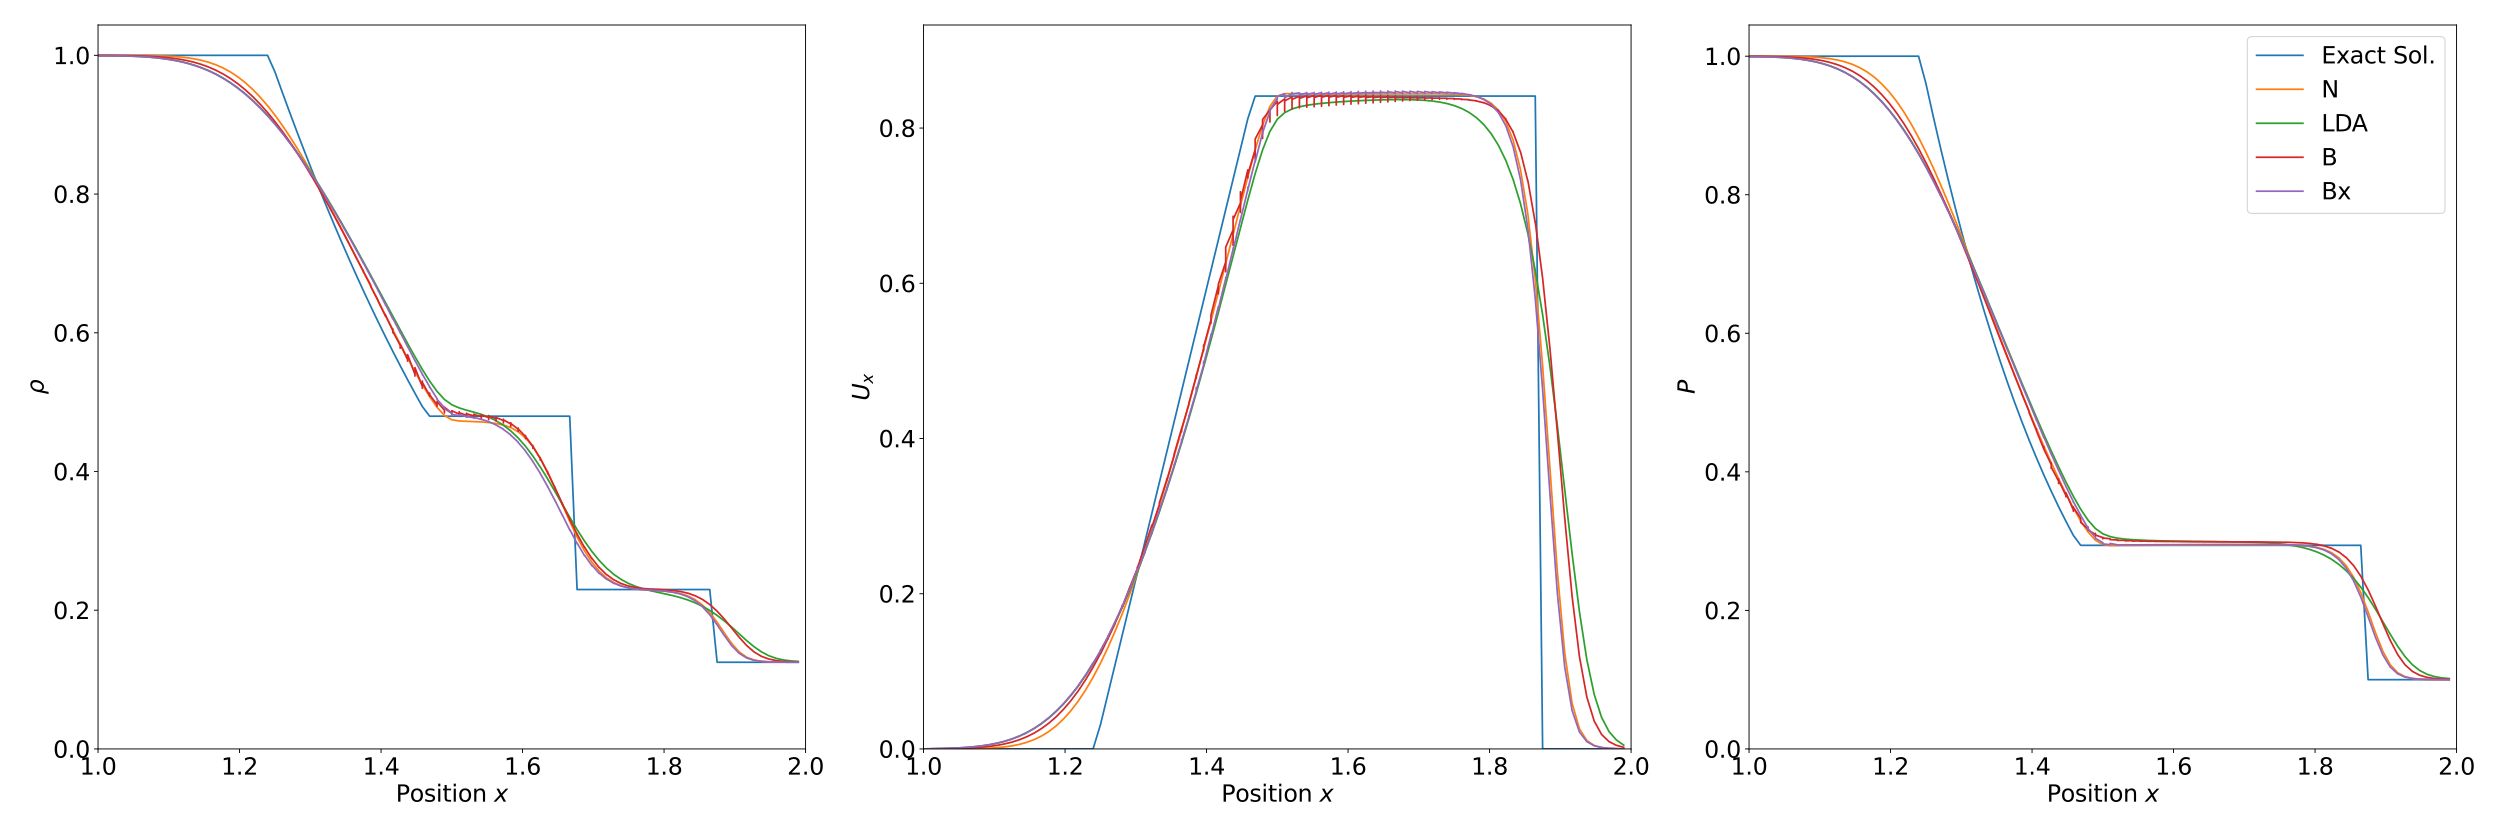<?xml version="1.0" encoding="utf-8" standalone="no"?>
<!DOCTYPE svg PUBLIC "-//W3C//DTD SVG 1.1//EN"
  "http://www.w3.org/Graphics/SVG/1.1/DTD/svg11.dtd">
<svg xmlns:xlink="http://www.w3.org/1999/xlink" width="2160pt" height="720pt" viewBox="0 0 2160 720" xmlns="http://www.w3.org/2000/svg" version="1.1">
 <defs>
  <style type="text/css">*{stroke-linejoin: round; stroke-linecap: butt}</style>
 </defs>
 <g id="figure_1">
  <g id="patch_1">
   <path d="M 0 720 
L 2160 720 
L 2160 0 
L 0 0 
z
" style="fill: #ffffff"/>
  </g>
  <g id="axes_1">
   <g id="patch_2">
    <path d="M 84.71 647.08 
L 696.006 647.08 
L 696.006 21.6 
L 84.71 21.6 
z
" style="fill: #ffffff"/>
   </g>
   <g id="matplotlib.axis_1">
    <g id="xtick_1">
     <g id="line2d_1">
      <defs>
       <path id="m2adf32c4bf" d="M 0 0 
L 0 3.5 
" style="stroke: #000000; stroke-width: 0.8"/>
      </defs>
      <g>
       <use xlink:href="#m2adf32c4bf" x="84.71" y="647.08" style="stroke: #000000; stroke-width: 0.8"/>
      </g>
     </g>
     <g id="text_1">
      <!-- 1.0 -->
      <g transform="translate(68.807 669.277) scale(0.2 -0.2)">
       <defs>
        <path id="DejaVuSans-31" d="M 794 531 
L 1825 531 
L 1825 4091 
L 703 3866 
L 703 4441 
L 1819 4666 
L 2450 4666 
L 2450 531 
L 3481 531 
L 3481 0 
L 794 0 
L 794 531 
z
" transform="scale(0.016)"/>
        <path id="DejaVuSans-2e" d="M 684 794 
L 1344 794 
L 1344 0 
L 684 0 
L 684 794 
z
" transform="scale(0.016)"/>
        <path id="DejaVuSans-30" d="M 2034 4250 
Q 1547 4250 1301 3770 
Q 1056 3291 1056 2328 
Q 1056 1369 1301 889 
Q 1547 409 2034 409 
Q 2525 409 2770 889 
Q 3016 1369 3016 2328 
Q 3016 3291 2770 3770 
Q 2525 4250 2034 4250 
z
M 2034 4750 
Q 2819 4750 3233 4129 
Q 3647 3509 3647 2328 
Q 3647 1150 3233 529 
Q 2819 -91 2034 -91 
Q 1250 -91 836 529 
Q 422 1150 422 2328 
Q 422 3509 836 4129 
Q 1250 4750 2034 4750 
z
" transform="scale(0.016)"/>
       </defs>
       <use xlink:href="#DejaVuSans-31"/>
       <use xlink:href="#DejaVuSans-2e" x="63.623"/>
       <use xlink:href="#DejaVuSans-30" x="95.41"/>
      </g>
     </g>
    </g>
    <g id="xtick_2">
     <g id="line2d_2">
      <g>
       <use xlink:href="#m2adf32c4bf" x="206.969" y="647.08" style="stroke: #000000; stroke-width: 0.8"/>
      </g>
     </g>
     <g id="text_2">
      <!-- 1.2 -->
      <g transform="translate(191.066 669.277) scale(0.2 -0.2)">
       <defs>
        <path id="DejaVuSans-32" d="M 1228 531 
L 3431 531 
L 3431 0 
L 469 0 
L 469 531 
Q 828 903 1448 1529 
Q 2069 2156 2228 2338 
Q 2531 2678 2651 2914 
Q 2772 3150 2772 3378 
Q 2772 3750 2511 3984 
Q 2250 4219 1831 4219 
Q 1534 4219 1204 4116 
Q 875 4013 500 3803 
L 500 4441 
Q 881 4594 1212 4672 
Q 1544 4750 1819 4750 
Q 2544 4750 2975 4387 
Q 3406 4025 3406 3419 
Q 3406 3131 3298 2873 
Q 3191 2616 2906 2266 
Q 2828 2175 2409 1742 
Q 1991 1309 1228 531 
z
" transform="scale(0.016)"/>
       </defs>
       <use xlink:href="#DejaVuSans-31"/>
       <use xlink:href="#DejaVuSans-2e" x="63.623"/>
       <use xlink:href="#DejaVuSans-32" x="95.41"/>
      </g>
     </g>
    </g>
    <g id="xtick_3">
     <g id="line2d_3">
      <g>
       <use xlink:href="#m2adf32c4bf" x="329.228" y="647.08" style="stroke: #000000; stroke-width: 0.8"/>
      </g>
     </g>
     <g id="text_3">
      <!-- 1.4 -->
      <g transform="translate(313.325 669.277) scale(0.2 -0.2)">
       <defs>
        <path id="DejaVuSans-34" d="M 2419 4116 
L 825 1625 
L 2419 1625 
L 2419 4116 
z
M 2253 4666 
L 3047 4666 
L 3047 1625 
L 3713 1625 
L 3713 1100 
L 3047 1100 
L 3047 0 
L 2419 0 
L 2419 1100 
L 313 1100 
L 313 1709 
L 2253 4666 
z
" transform="scale(0.016)"/>
       </defs>
       <use xlink:href="#DejaVuSans-31"/>
       <use xlink:href="#DejaVuSans-2e" x="63.623"/>
       <use xlink:href="#DejaVuSans-34" x="95.41"/>
      </g>
     </g>
    </g>
    <g id="xtick_4">
     <g id="line2d_4">
      <g>
       <use xlink:href="#m2adf32c4bf" x="451.488" y="647.08" style="stroke: #000000; stroke-width: 0.8"/>
      </g>
     </g>
     <g id="text_4">
      <!-- 1.6 -->
      <g transform="translate(435.584 669.277) scale(0.2 -0.2)">
       <defs>
        <path id="DejaVuSans-36" d="M 2113 2584 
Q 1688 2584 1439 2293 
Q 1191 2003 1191 1497 
Q 1191 994 1439 701 
Q 1688 409 2113 409 
Q 2538 409 2786 701 
Q 3034 994 3034 1497 
Q 3034 2003 2786 2293 
Q 2538 2584 2113 2584 
z
M 3366 4563 
L 3366 3988 
Q 3128 4100 2886 4159 
Q 2644 4219 2406 4219 
Q 1781 4219 1451 3797 
Q 1122 3375 1075 2522 
Q 1259 2794 1537 2939 
Q 1816 3084 2150 3084 
Q 2853 3084 3261 2657 
Q 3669 2231 3669 1497 
Q 3669 778 3244 343 
Q 2819 -91 2113 -91 
Q 1303 -91 875 529 
Q 447 1150 447 2328 
Q 447 3434 972 4092 
Q 1497 4750 2381 4750 
Q 2619 4750 2861 4703 
Q 3103 4656 3366 4563 
z
" transform="scale(0.016)"/>
       </defs>
       <use xlink:href="#DejaVuSans-31"/>
       <use xlink:href="#DejaVuSans-2e" x="63.623"/>
       <use xlink:href="#DejaVuSans-36" x="95.41"/>
      </g>
     </g>
    </g>
    <g id="xtick_5">
     <g id="line2d_5">
      <g>
       <use xlink:href="#m2adf32c4bf" x="573.747" y="647.08" style="stroke: #000000; stroke-width: 0.8"/>
      </g>
     </g>
     <g id="text_5">
      <!-- 1.8 -->
      <g transform="translate(557.844 669.277) scale(0.2 -0.2)">
       <defs>
        <path id="DejaVuSans-38" d="M 2034 2216 
Q 1584 2216 1326 1975 
Q 1069 1734 1069 1313 
Q 1069 891 1326 650 
Q 1584 409 2034 409 
Q 2484 409 2743 651 
Q 3003 894 3003 1313 
Q 3003 1734 2745 1975 
Q 2488 2216 2034 2216 
z
M 1403 2484 
Q 997 2584 770 2862 
Q 544 3141 544 3541 
Q 544 4100 942 4425 
Q 1341 4750 2034 4750 
Q 2731 4750 3128 4425 
Q 3525 4100 3525 3541 
Q 3525 3141 3298 2862 
Q 3072 2584 2669 2484 
Q 3125 2378 3379 2068 
Q 3634 1759 3634 1313 
Q 3634 634 3220 271 
Q 2806 -91 2034 -91 
Q 1263 -91 848 271 
Q 434 634 434 1313 
Q 434 1759 690 2068 
Q 947 2378 1403 2484 
z
M 1172 3481 
Q 1172 3119 1398 2916 
Q 1625 2713 2034 2713 
Q 2441 2713 2670 2916 
Q 2900 3119 2900 3481 
Q 2900 3844 2670 4047 
Q 2441 4250 2034 4250 
Q 1625 4250 1398 4047 
Q 1172 3844 1172 3481 
z
" transform="scale(0.016)"/>
       </defs>
       <use xlink:href="#DejaVuSans-31"/>
       <use xlink:href="#DejaVuSans-2e" x="63.623"/>
       <use xlink:href="#DejaVuSans-38" x="95.41"/>
      </g>
     </g>
    </g>
    <g id="xtick_6">
     <g id="line2d_6">
      <g>
       <use xlink:href="#m2adf32c4bf" x="696.006" y="647.08" style="stroke: #000000; stroke-width: 0.8"/>
      </g>
     </g>
     <g id="text_6">
      <!-- 2.0 -->
      <g transform="translate(680.103 669.277) scale(0.2 -0.2)">
       <use xlink:href="#DejaVuSans-32"/>
       <use xlink:href="#DejaVuSans-2e" x="63.623"/>
       <use xlink:href="#DejaVuSans-30" x="95.41"/>
      </g>
     </g>
    </g>
    <g id="text_7">
     <!-- Position $x$ -->
     <g transform="translate(341.958 692.633) scale(0.2 -0.2)">
      <defs>
       <path id="DejaVuSans-50" d="M 1259 4147 
L 1259 2394 
L 2053 2394 
Q 2494 2394 2734 2622 
Q 2975 2850 2975 3272 
Q 2975 3691 2734 3919 
Q 2494 4147 2053 4147 
L 1259 4147 
z
M 628 4666 
L 2053 4666 
Q 2838 4666 3239 4311 
Q 3641 3956 3641 3272 
Q 3641 2581 3239 2228 
Q 2838 1875 2053 1875 
L 1259 1875 
L 1259 0 
L 628 0 
L 628 4666 
z
" transform="scale(0.016)"/>
       <path id="DejaVuSans-6f" d="M 1959 3097 
Q 1497 3097 1228 2736 
Q 959 2375 959 1747 
Q 959 1119 1226 758 
Q 1494 397 1959 397 
Q 2419 397 2687 759 
Q 2956 1122 2956 1747 
Q 2956 2369 2687 2733 
Q 2419 3097 1959 3097 
z
M 1959 3584 
Q 2709 3584 3137 3096 
Q 3566 2609 3566 1747 
Q 3566 888 3137 398 
Q 2709 -91 1959 -91 
Q 1206 -91 779 398 
Q 353 888 353 1747 
Q 353 2609 779 3096 
Q 1206 3584 1959 3584 
z
" transform="scale(0.016)"/>
       <path id="DejaVuSans-73" d="M 2834 3397 
L 2834 2853 
Q 2591 2978 2328 3040 
Q 2066 3103 1784 3103 
Q 1356 3103 1142 2972 
Q 928 2841 928 2578 
Q 928 2378 1081 2264 
Q 1234 2150 1697 2047 
L 1894 2003 
Q 2506 1872 2764 1633 
Q 3022 1394 3022 966 
Q 3022 478 2636 193 
Q 2250 -91 1575 -91 
Q 1294 -91 989 -36 
Q 684 19 347 128 
L 347 722 
Q 666 556 975 473 
Q 1284 391 1588 391 
Q 1994 391 2212 530 
Q 2431 669 2431 922 
Q 2431 1156 2273 1281 
Q 2116 1406 1581 1522 
L 1381 1569 
Q 847 1681 609 1914 
Q 372 2147 372 2553 
Q 372 3047 722 3315 
Q 1072 3584 1716 3584 
Q 2034 3584 2315 3537 
Q 2597 3491 2834 3397 
z
" transform="scale(0.016)"/>
       <path id="DejaVuSans-69" d="M 603 3500 
L 1178 3500 
L 1178 0 
L 603 0 
L 603 3500 
z
M 603 4863 
L 1178 4863 
L 1178 4134 
L 603 4134 
L 603 4863 
z
" transform="scale(0.016)"/>
       <path id="DejaVuSans-74" d="M 1172 4494 
L 1172 3500 
L 2356 3500 
L 2356 3053 
L 1172 3053 
L 1172 1153 
Q 1172 725 1289 603 
Q 1406 481 1766 481 
L 2356 481 
L 2356 0 
L 1766 0 
Q 1100 0 847 248 
Q 594 497 594 1153 
L 594 3053 
L 172 3053 
L 172 3500 
L 594 3500 
L 594 4494 
L 1172 4494 
z
" transform="scale(0.016)"/>
       <path id="DejaVuSans-6e" d="M 3513 2113 
L 3513 0 
L 2938 0 
L 2938 2094 
Q 2938 2591 2744 2837 
Q 2550 3084 2163 3084 
Q 1697 3084 1428 2787 
Q 1159 2491 1159 1978 
L 1159 0 
L 581 0 
L 581 3500 
L 1159 3500 
L 1159 2956 
Q 1366 3272 1645 3428 
Q 1925 3584 2291 3584 
Q 2894 3584 3203 3211 
Q 3513 2838 3513 2113 
z
" transform="scale(0.016)"/>
       <path id="DejaVuSans-20" transform="scale(0.016)"/>
       <path id="DejaVuSans-Oblique-78" d="M 3841 3500 
L 2234 1784 
L 3219 0 
L 2559 0 
L 1819 1388 
L 531 0 
L -166 0 
L 1556 1844 
L 641 3500 
L 1300 3500 
L 1972 2234 
L 3144 3500 
L 3841 3500 
z
" transform="scale(0.016)"/>
      </defs>
      <use xlink:href="#DejaVuSans-50" transform="translate(0 0.016)"/>
      <use xlink:href="#DejaVuSans-6f" transform="translate(60.303 0.016)"/>
      <use xlink:href="#DejaVuSans-73" transform="translate(121.484 0.016)"/>
      <use xlink:href="#DejaVuSans-69" transform="translate(173.584 0.016)"/>
      <use xlink:href="#DejaVuSans-74" transform="translate(201.367 0.016)"/>
      <use xlink:href="#DejaVuSans-69" transform="translate(240.576 0.016)"/>
      <use xlink:href="#DejaVuSans-6f" transform="translate(268.359 0.016)"/>
      <use xlink:href="#DejaVuSans-6e" transform="translate(329.541 0.016)"/>
      <use xlink:href="#DejaVuSans-20" transform="translate(392.92 0.016)"/>
      <use xlink:href="#DejaVuSans-Oblique-78" transform="translate(424.707 0.016)"/>
     </g>
    </g>
   </g>
   <g id="matplotlib.axis_2">
    <g id="ytick_1">
     <g id="line2d_7">
      <defs>
       <path id="m6a26200c6d" d="M 0 0 
L -3.5 0 
" style="stroke: #000000; stroke-width: 0.8"/>
      </defs>
      <g>
       <use xlink:href="#m6a26200c6d" x="84.71" y="647.08" style="stroke: #000000; stroke-width: 0.8"/>
      </g>
     </g>
     <g id="text_8">
      <!-- 0.0 -->
      <g transform="translate(45.904 654.678) scale(0.2 -0.2)">
       <use xlink:href="#DejaVuSans-30"/>
       <use xlink:href="#DejaVuSans-2e" x="63.623"/>
       <use xlink:href="#DejaVuSans-30" x="95.41"/>
      </g>
     </g>
    </g>
    <g id="ytick_2">
     <g id="line2d_8">
      <g>
       <use xlink:href="#m6a26200c6d" x="84.71" y="527.228" style="stroke: #000000; stroke-width: 0.8"/>
      </g>
     </g>
     <g id="text_9">
      <!-- 0.2 -->
      <g transform="translate(45.904 534.826) scale(0.2 -0.2)">
       <use xlink:href="#DejaVuSans-30"/>
       <use xlink:href="#DejaVuSans-2e" x="63.623"/>
       <use xlink:href="#DejaVuSans-32" x="95.41"/>
      </g>
     </g>
    </g>
    <g id="ytick_3">
     <g id="line2d_9">
      <g>
       <use xlink:href="#m6a26200c6d" x="84.71" y="407.375" style="stroke: #000000; stroke-width: 0.8"/>
      </g>
     </g>
     <g id="text_10">
      <!-- 0.4 -->
      <g transform="translate(45.904 414.974) scale(0.2 -0.2)">
       <use xlink:href="#DejaVuSans-30"/>
       <use xlink:href="#DejaVuSans-2e" x="63.623"/>
       <use xlink:href="#DejaVuSans-34" x="95.41"/>
      </g>
     </g>
    </g>
    <g id="ytick_4">
     <g id="line2d_10">
      <g>
       <use xlink:href="#m6a26200c6d" x="84.71" y="287.523" style="stroke: #000000; stroke-width: 0.8"/>
      </g>
     </g>
     <g id="text_11">
      <!-- 0.6 -->
      <g transform="translate(45.904 295.121) scale(0.2 -0.2)">
       <use xlink:href="#DejaVuSans-30"/>
       <use xlink:href="#DejaVuSans-2e" x="63.623"/>
       <use xlink:href="#DejaVuSans-36" x="95.41"/>
      </g>
     </g>
    </g>
    <g id="ytick_5">
     <g id="line2d_11">
      <g>
       <use xlink:href="#m6a26200c6d" x="84.71" y="167.67" style="stroke: #000000; stroke-width: 0.8"/>
      </g>
     </g>
     <g id="text_12">
      <!-- 0.8 -->
      <g transform="translate(45.904 175.269) scale(0.2 -0.2)">
       <use xlink:href="#DejaVuSans-30"/>
       <use xlink:href="#DejaVuSans-2e" x="63.623"/>
       <use xlink:href="#DejaVuSans-38" x="95.41"/>
      </g>
     </g>
    </g>
    <g id="ytick_6">
     <g id="line2d_12">
      <g>
       <use xlink:href="#m6a26200c6d" x="84.71" y="47.818" style="stroke: #000000; stroke-width: 0.8"/>
      </g>
     </g>
     <g id="text_13">
      <!-- 1.0 -->
      <g transform="translate(45.904 55.416) scale(0.2 -0.2)">
       <use xlink:href="#DejaVuSans-31"/>
       <use xlink:href="#DejaVuSans-2e" x="63.623"/>
       <use xlink:href="#DejaVuSans-30" x="95.41"/>
      </g>
     </g>
    </g>
    <g id="text_14">
     <!-- $\rho$ -->
     <g transform="translate(37.704 340.74) rotate(-90) scale(0.2 -0.2)">
      <defs>
       <path id="DejaVuSans-Oblique-3c1" d="M 1203 2875 
Q 1453 3194 1981 3475 
Q 2188 3584 2756 3584 
Q 3394 3584 3694 3078 
Q 3994 2572 3834 1747 
Q 3672 922 3175 415 
Q 2678 -91 2041 -91 
Q 1656 -91 1409 63 
Q 1163 213 1044 525 
L 681 -1331 
L 103 -1331 
L 697 1716 
Q 838 2438 1203 2875 
z
M 3238 1747 
Q 3359 2381 3169 2744 
Q 2978 3103 2522 3103 
Q 2066 3103 1734 2744 
Q 1403 2381 1281 1747 
Q 1156 1113 1347 750 
Q 1538 391 1994 391 
Q 2450 391 2781 750 
Q 3113 1113 3238 1747 
z
" transform="scale(0.016)"/>
      </defs>
      <use xlink:href="#DejaVuSans-Oblique-3c1"/>
     </g>
    </g>
   </g>
   <g id="line2d_13">
    <path d="M 78.342 47.818 
L 231.164 47.818 
L 231.164 47.818 
L 237.534 62.114 
L 237.534 62.114 
L 243.904 79.775 
L 243.904 79.775 
L 250.267 97.062 
L 250.267 97.062 
L 256.637 114.01 
L 256.637 114.01 
L 263.007 130.606 
L 263.007 130.606 
L 269.37 146.838 
L 269.37 146.838 
L 275.74 162.742 
L 275.74 162.742 
L 282.11 178.305 
L 282.11 178.305 
L 288.473 193.517 
L 288.473 193.517 
L 294.843 208.41 
L 294.843 208.41 
L 301.213 222.973 
L 301.213 222.973 
L 307.576 237.197 
L 307.576 237.197 
L 313.946 251.113 
L 313.946 251.113 
L 320.316 264.71 
L 320.316 264.71 
L 326.679 277.979 
L 326.679 277.979 
L 333.049 290.95 
L 333.049 290.95 
L 339.419 303.614 
L 339.419 303.614 
L 345.782 315.962 
L 345.782 315.962 
L 352.152 328.022 
L 352.152 328.022 
L 358.522 339.786 
L 358.522 339.786 
L 364.885 351.246 
L 364.885 351.246 
L 371.255 359.62 
L 371.255 359.62 
L 492.243 359.62 
L 492.243 359.62 
L 498.606 509.366 
L 498.606 509.366 
L 613.224 509.366 
L 613.224 509.366 
L 619.594 572.172 
L 619.594 572.172 
L 689.636 572.172 
L 689.636 572.172 
" clip-path="url(#peec859f547)" style="fill: none; stroke: #1f77b4; stroke-width: 1.5; stroke-linecap: square"/>
   </g>
   <g id="line2d_14">
    <path d="M 78.342 47.826 
L 116.546 47.887 
L 116.546 47.887 
L 129.286 48.019 
L 129.286 48.019 
L 142.019 48.358 
L 142.019 48.358 
L 148.389 48.672 
L 148.389 48.672 
L 154.752 49.138 
L 154.752 49.138 
L 161.122 49.811 
L 161.122 49.811 
L 167.492 50.755 
L 167.492 50.755 
L 173.855 52.047 
L 173.855 52.047 
L 180.225 53.769 
L 180.225 53.769 
L 186.595 56.005 
L 186.595 56.005 
L 192.958 58.836 
L 192.958 58.836 
L 199.328 62.335 
L 199.328 62.335 
L 205.698 66.563 
L 205.698 66.563 
L 212.061 71.562 
L 212.061 71.562 
L 218.431 77.357 
L 218.431 77.357 
L 224.801 83.951 
L 224.801 83.951 
L 231.164 91.331 
L 231.164 91.331 
L 237.534 99.464 
L 237.534 99.464 
L 243.904 108.308 
L 243.904 108.308 
L 250.267 117.806 
L 250.267 117.806 
L 256.637 127.896 
L 256.637 127.896 
L 263.007 138.516 
L 263.007 138.516 
L 269.37 149.595 
L 269.37 149.595 
L 275.74 161.068 
L 275.74 161.068 
L 282.11 172.875 
L 282.11 172.875 
L 294.843 197.232 
L 294.843 197.232 
L 307.576 222.231 
L 307.576 222.231 
L 339.419 285.073 
L 339.419 285.073 
L 352.152 309.389 
L 352.152 309.389 
L 358.522 321.113 
L 358.522 321.113 
L 364.885 332.346 
L 364.885 332.346 
L 371.255 342.806 
L 371.255 342.806 
L 377.625 351.964 
L 377.625 351.964 
L 383.988 358.904 
L 383.988 358.904 
L 390.358 362.692 
L 390.358 362.692 
L 396.728 363.746 
L 396.728 363.746 
L 415.831 364.555 
L 415.831 364.555 
L 422.194 365.062 
L 422.194 365.061 
L 428.564 365.862 
L 428.564 365.861 
L 434.934 367.19 
L 434.934 367.189 
L 441.297 369.408 
L 441.297 369.402 
L 447.667 372.974 
L 447.667 372.963 
L 454.037 378.363 
L 454.037 378.346 
L 460.4 385.948 
L 460.4 385.925 
L 466.77 395.869 
L 466.77 395.845 
L 473.14 407.925 
L 473.14 407.903 
L 479.503 421.591 
L 479.503 421.573 
L 492.243 450.489 
L 492.243 450.481 
L 498.606 463.958 
L 498.606 463.954 
L 504.976 475.838 
L 504.976 475.835 
L 511.346 485.725 
L 511.346 485.724 
L 517.709 493.513 
L 517.709 493.512 
L 524.079 499.323 
L 524.079 499.323 
L 530.449 503.424 
L 530.449 503.424 
L 536.812 506.166 
L 536.812 506.166 
L 543.182 507.902 
L 543.182 507.902 
L 549.552 508.948 
L 549.552 508.948 
L 555.915 509.568 
L 555.915 509.567 
L 575.018 510.804 
L 575.018 510.799 
L 581.388 511.561 
L 581.388 511.556 
L 587.758 512.815 
L 587.758 512.81 
L 594.121 514.846 
L 594.121 514.842 
L 600.491 518.014 
L 600.491 518.013 
L 606.861 522.725 
L 606.861 522.723 
L 613.224 529.289 
L 613.224 529.288 
L 619.594 537.662 
L 619.594 537.662 
L 625.964 547.105 
L 625.964 547.105 
L 632.327 556.158 
L 632.327 556.158 
L 638.697 563.278 
L 638.697 563.278 
L 645.067 567.816 
L 645.067 567.816 
L 651.43 570.222 
L 651.43 570.222 
L 657.8 571.343 
L 657.8 571.343 
L 664.17 571.829 
L 664.17 571.829 
L 670.533 572.033 
L 670.533 572.033 
L 683.273 572.149 
L 683.273 572.149 
L 689.636 572.162 
L 689.636 572.162 
" clip-path="url(#peec859f547)" style="fill: none; stroke: #ff7f0e; stroke-width: 1.5; stroke-linecap: square"/>
   </g>
   <g id="line2d_15">
    <path d="M 78.342 48.061 
L 91.08 48.061 
L 91.08 48.061 
L 103.813 48.227 
L 103.813 48.226 
L 116.546 48.623 
L 116.546 48.623 
L 122.916 48.947 
L 122.916 48.947 
L 129.286 49.385 
L 129.286 49.385 
L 135.649 49.964 
L 135.649 49.964 
L 142.019 50.718 
L 142.019 50.718 
L 148.389 51.681 
L 148.389 51.681 
L 154.752 52.892 
L 154.752 52.892 
L 161.122 54.39 
L 161.122 54.39 
L 167.492 56.217 
L 167.492 56.217 
L 173.855 58.413 
L 173.855 58.413 
L 180.225 61.015 
L 180.225 61.015 
L 186.595 64.061 
L 186.595 64.061 
L 192.958 67.579 
L 192.958 67.579 
L 199.328 71.596 
L 199.328 71.596 
L 205.698 76.133 
L 205.698 76.133 
L 212.061 81.203 
L 212.061 81.203 
L 218.431 86.815 
L 218.431 86.815 
L 224.801 92.97 
L 224.801 92.97 
L 231.164 99.663 
L 231.164 99.663 
L 237.534 106.886 
L 237.534 106.886 
L 243.904 114.625 
L 243.904 114.625 
L 250.267 122.857 
L 250.267 122.857 
L 256.637 131.563 
L 256.637 131.563 
L 263.007 140.716 
L 263.007 140.716 
L 269.37 150.282 
L 269.37 150.282 
L 275.74 160.236 
L 275.74 160.236 
L 282.11 170.545 
L 282.11 170.545 
L 288.473 181.168 
L 288.473 181.168 
L 294.843 192.078 
L 294.843 192.078 
L 307.576 214.608 
L 320.316 237.847 
L 320.316 237.847 
L 352.152 296.776 
L 352.152 296.776 
L 358.522 308.181 
L 358.522 308.181 
L 364.885 319.122 
L 364.885 319.122 
L 371.255 329.297 
L 371.255 329.297 
L 377.625 338.185 
L 377.625 338.185 
L 383.988 345.117 
L 383.988 345.117 
L 390.358 349.707 
L 390.358 349.707 
L 396.728 352.449 
L 396.728 352.449 
L 403.091 354.397 
L 403.091 354.397 
L 409.461 356.113 
L 409.461 356.113 
L 415.831 358.025 
L 415.831 358.025 
L 422.194 360.413 
L 422.194 360.413 
L 428.564 363.464 
L 428.564 363.464 
L 434.934 367.378 
L 434.934 367.378 
L 441.297 372.302 
L 441.297 372.302 
L 447.667 378.359 
L 454.037 385.595 
L 460.4 393.991 
L 460.4 393.991 
L 466.77 403.444 
L 473.14 413.75 
L 473.14 413.75 
L 479.503 424.645 
L 479.503 424.645 
L 492.243 446.884 
L 492.243 446.884 
L 498.606 457.533 
L 498.606 457.532 
L 504.976 467.458 
L 504.976 467.457 
L 511.346 476.414 
L 511.346 476.412 
L 517.709 484.246 
L 517.709 484.244 
L 524.079 490.89 
L 524.079 490.887 
L 530.449 496.355 
L 530.449 496.351 
L 536.812 500.725 
L 536.812 500.72 
L 543.182 504.14 
L 543.182 504.136 
L 549.552 506.769 
L 549.552 506.765 
L 555.915 508.801 
L 555.915 508.797 
L 562.285 510.428 
L 562.285 510.425 
L 581.388 514.622 
L 581.388 514.62 
L 587.758 516.295 
L 587.758 516.293 
L 594.121 518.317 
L 594.121 518.316 
L 600.491 520.793 
L 600.491 520.791 
L 606.861 523.81 
L 606.861 523.809 
L 613.224 527.435 
L 613.224 527.434 
L 619.594 531.699 
L 619.594 531.699 
L 625.964 536.583 
L 625.964 536.583 
L 632.327 541.991 
L 632.327 541.99 
L 645.067 553.439 
L 645.067 553.439 
L 651.43 558.724 
L 651.43 558.723 
L 657.8 563.158 
L 657.8 563.158 
L 664.17 566.506 
L 664.17 566.506 
L 670.533 568.789 
L 670.533 568.789 
L 676.903 570.212 
L 676.903 570.212 
L 683.273 571.027 
L 683.273 571.026 
L 689.636 571.435 
L 689.636 571.435 
" clip-path="url(#peec859f547)" style="fill: none; stroke: #2ca02c; stroke-width: 1.5; stroke-linecap: square"/>
   </g>
   <g id="line2d_16">
    <path d="M 78.342 47.893 
L 97.443 47.926 
L 97.443 47.926 
L 116.546 48.193 
L 116.546 48.193 
L 129.286 48.639 
L 129.286 48.639 
L 135.649 49.006 
L 135.649 49.006 
L 142.019 49.509 
L 142.019 49.509 
L 148.389 50.187 
L 148.389 50.187 
L 154.752 51.084 
L 154.752 51.084 
L 161.122 52.251 
L 161.122 52.251 
L 167.492 53.741 
L 167.492 53.741 
L 173.855 55.611 
L 173.855 55.611 
L 180.225 57.918 
L 180.225 57.918 
L 186.595 60.716 
L 186.595 60.716 
L 192.958 64.056 
L 192.958 64.056 
L 199.328 67.98 
L 199.328 67.98 
L 205.698 72.525 
L 205.698 72.525 
L 212.061 77.713 
L 212.061 77.713 
L 218.431 83.561 
L 218.431 83.555 
L 224.801 90.079 
L 224.801 90.057 
L 231.164 97.242 
L 231.164 97.242 
L 237.534 105.035 
L 237.534 105.016 
L 243.904 113.468 
L 243.904 113.407 
L 250.267 122.465 
L 256.637 131.994 
L 256.637 131.909 
L 263.007 141.969 
L 263.007 141.877 
L 269.37 152.479 
L 269.37 152.384 
L 275.74 163.293 
L 282.11 174.572 
L 282.11 174.502 
L 282.11 174.341 
L 282.11 174.615 
L 282.11 174.431 
L 288.473 186.077 
L 288.473 185.99 
L 294.843 197.96 
L 294.843 198.079 
L 294.843 197.802 
L 301.213 209.924 
L 301.213 209.548 
L 301.213 210.109 
L 301.213 209.858 
L 307.576 222.219 
L 307.576 222.088 
L 307.576 222.348 
L 307.576 222.195 
L 313.946 234.321 
L 313.946 234.867 
L 313.946 233.778 
L 313.946 234.593 
L 320.316 246.397 
L 320.316 247.502 
L 320.316 247.469 
L 326.679 259.676 
L 326.679 260.212 
L 326.679 259.565 
L 326.679 260.082 
L 333.049 273.107 
L 333.049 273.004 
L 333.049 271.875 
L 333.049 273.322 
L 333.049 272.383 
L 339.419 285.609 
L 339.419 287.426 
L 339.419 284.297 
L 339.419 286.458 
L 345.782 298.438 
L 345.782 300.76 
L 345.782 297.499 
L 352.152 310.734 
L 352.152 311.976 
L 352.152 306.428 
L 358.522 323.475 
L 358.522 324.868 
L 358.522 317.665 
L 364.885 333.875 
L 364.885 329.249 
L 364.885 335.415 
L 364.885 330.333 
L 371.255 341.762 
L 371.255 339.637 
L 371.255 342.259 
L 371.255 341.08 
L 377.625 349.78 
L 377.625 350.941 
L 377.625 346.928 
L 383.988 354.467 
L 383.988 351.754 
L 383.988 356.712 
L 383.988 351.82 
L 390.358 356.962 
L 390.358 358.116 
L 390.358 354.91 
L 396.728 357.774 
L 396.728 359.716 
L 396.728 355.772 
L 396.728 356.612 
L 403.091 358.783 
L 403.091 360.492 
L 403.091 357.03 
L 403.091 357.482 
L 409.461 359.358 
L 409.461 361.167 
L 409.461 357.769 
L 409.461 358.147 
L 415.831 359.929 
L 415.831 361.799 
L 415.831 358.351 
L 415.831 358.762 
L 422.194 360.591 
L 422.194 362.545 
L 422.194 359.083 
L 422.194 359.565 
L 428.564 361.608 
L 428.564 363.645 
L 428.564 360.283 
L 428.564 360.774 
L 434.934 363.351 
L 434.934 365.435 
L 434.934 362.215 
L 434.934 362.732 
L 441.297 366.269 
L 441.297 368.322 
L 441.297 365.27 
L 441.297 365.837 
L 447.667 370.793 
L 447.667 372.728 
L 447.667 369.871 
L 447.667 370.495 
L 454.037 377.235 
L 454.037 378.982 
L 454.037 376.345 
L 454.037 377.025 
L 460.4 385.736 
L 460.4 387.285 
L 460.4 384.859 
L 460.4 385.581 
L 466.77 396.216 
L 466.77 397.536 
L 466.77 395.357 
L 466.77 396.09 
L 473.14 408.338 
L 473.14 409.407 
L 473.14 407.522 
L 473.14 408.228 
L 479.503 421.581 
L 479.503 422.44 
L 479.503 420.839 
L 479.503 421.484 
L 485.873 435.298 
L 485.873 435.987 
L 485.873 434.657 
L 485.873 435.215 
L 492.243 448.793 
L 492.243 449.36 
L 492.243 448.263 
L 492.243 448.719 
L 498.606 461.444 
L 498.606 461.904 
L 498.606 461.025 
L 498.606 461.375 
L 504.976 472.985 
L 504.976 472.581 
L 504.976 473.123 
L 504.976 472.445 
L 504.976 472.696 
L 511.346 482.591 
L 511.346 482.284 
L 511.346 482.695 
L 511.346 482.189 
L 511.346 482.359 
L 517.709 490.426 
L 517.709 490.199 
L 517.709 490.498 
L 517.709 490.136 
L 517.709 490.242 
L 524.079 496.576 
L 524.079 496.386 
L 530.449 501.096 
L 530.449 500.949 
L 536.812 504.288 
L 536.812 504.175 
L 543.182 506.424 
L 543.182 506.336 
L 549.552 507.768 
L 549.552 507.702 
L 555.915 508.562 
L 555.915 508.507 
L 562.285 509.001 
L 562.285 508.948 
L 575.018 509.646 
L 575.018 509.57 
L 581.388 510.192 
L 581.388 510.115 
L 587.758 511.089 
L 587.758 510.988 
L 587.758 510.961 
L 587.758 510.994 
L 594.121 512.529 
L 594.121 512.411 
L 600.491 514.71 
L 600.491 514.63 
L 606.861 517.899 
L 606.861 517.841 
L 613.224 522.315 
L 613.224 522.305 
L 619.594 528.088 
L 619.594 528.062 
L 625.964 535.06 
L 638.697 550.663 
L 638.697 550.646 
L 645.067 557.677 
L 645.067 557.674 
L 651.43 563.209 
L 657.8 567.031 
L 664.17 569.384 
L 664.17 569.384 
L 670.533 570.715 
L 670.533 570.715 
L 676.903 571.427 
L 676.903 571.427 
L 683.273 571.792 
L 683.273 571.792 
L 689.636 571.968 
L 689.636 571.968 
" clip-path="url(#peec859f547)" style="fill: none; stroke: #d62728; stroke-width: 1.5; stroke-linecap: square"/>
   </g>
   <g id="line2d_17">
    <path d="M 78.342 48.063 
L 91.08 48.063 
L 91.08 48.063 
L 103.813 48.231 
L 103.813 48.231 
L 116.546 48.633 
L 122.916 48.961 
L 122.916 48.961 
L 129.286 49.405 
L 135.649 49.992 
L 142.019 50.754 
L 148.389 51.729 
L 154.752 52.952 
L 161.122 54.468 
L 167.492 56.315 
L 173.855 58.531 
L 180.225 61.158 
L 186.595 64.229 
L 192.958 67.776 
L 199.328 71.829 
L 199.328 71.824 
L 205.698 76.398 
L 205.698 76.391 
L 212.061 81.49 
L 212.061 81.488 
L 218.431 87.154 
L 218.431 87.13 
L 224.801 93.356 
L 224.801 93.315 
L 231.164 100.077 
L 231.164 100.036 
L 237.534 107.335 
L 237.534 107.286 
L 243.904 115.126 
L 243.904 115.051 
L 250.267 123.445 
L 250.267 123.31 
L 256.637 132.166 
L 256.637 132.042 
L 263.007 141.322 
L 263.007 141.218 
L 269.37 151.048 
L 269.37 150.866 
L 269.37 151.004 
L 269.37 150.812 
L 275.74 160.988 
L 275.74 160.796 
L 288.473 182.013 
L 288.473 181.806 
L 301.213 204.18 
L 301.213 204.155 
L 301.213 204.394 
L 301.213 203.997 
L 307.576 215.615 
L 307.576 215.51 
L 307.576 215.819 
L 307.576 215.448 
L 313.946 227.274 
L 313.946 227.202 
L 313.946 227.445 
L 313.946 227.087 
L 320.316 238.993 
L 320.316 239.45 
L 320.316 238.882 
L 320.316 238.913 
L 326.679 250.815 
L 326.679 251.214 
L 326.679 250.696 
L 326.679 250.851 
L 333.049 263.263 
L 333.049 263.576 
L 333.049 262.912 
L 339.419 275.598 
L 339.419 275.358 
L 339.419 274.829 
L 339.419 275.372 
L 339.419 275.032 
L 345.782 287.404 
L 345.782 287.345 
L 345.782 287.679 
L 345.782 287.185 
L 352.152 299.47 
L 352.152 299.777 
L 352.152 299.327 
L 358.522 311.581 
L 358.522 311.503 
L 358.522 311.801 
L 358.522 311.392 
L 364.885 323.213 
L 364.885 323.883 
L 364.885 323.227 
L 371.255 334.239 
L 371.255 334.78 
L 371.255 334.311 
L 377.625 344.418 
L 377.625 345.41 
L 377.625 345.071 
L 383.988 352.247 
L 383.988 352.173 
L 383.988 353.166 
L 390.358 357.144 
L 390.358 358.161 
L 396.728 359.02 
L 396.728 358.91 
L 396.728 358.028 
L 396.728 358.095 
L 403.091 359.861 
L 403.091 359.839 
L 403.091 360.174 
L 403.091 359.995 
L 409.461 360.85 
L 409.461 360.803 
L 409.461 360.952 
L 409.461 360.642 
L 409.461 360.702 
L 415.831 362.277 
L 415.831 362.507 
L 415.831 362.227 
L 415.831 362.317 
L 422.194 364.253 
L 422.194 364.513 
L 422.194 364.229 
L 422.194 364.347 
L 428.564 367.051 
L 428.564 367.352 
L 428.564 367.213 
L 434.934 370.819 
L 434.934 371.16 
L 434.934 371.032 
L 441.297 375.741 
L 441.297 376.122 
L 441.297 375.991 
L 447.667 381.985 
L 447.667 381.959 
L 447.667 382.383 
L 447.667 382.231 
L 454.037 389.616 
L 454.037 389.548 
L 454.037 390.02 
L 454.037 389.829 
L 460.4 398.631 
L 460.4 398.512 
L 460.4 399.035 
L 460.4 398.791 
L 466.77 408.943 
L 466.77 408.765 
L 466.77 409.337 
L 466.77 409.026 
L 473.14 420.343 
L 473.14 420.168 
L 473.14 420.1 
L 473.14 420.722 
L 473.14 420.327 
L 479.503 432.544 
L 479.503 432.323 
L 479.503 432.238 
L 479.503 432.917 
L 479.503 432.425 
L 485.873 445.191 
L 485.873 445.02 
L 485.873 444.824 
L 485.873 445.564 
L 485.873 444.961 
L 492.243 457.792 
L 492.243 457.624 
L 492.243 457.396 
L 492.243 458.142 
L 492.243 457.465 
L 498.606 469.579 
L 498.606 469.433 
L 498.606 469.203 
L 498.606 469.891 
L 498.606 469.218 
L 504.976 479.974 
L 504.976 479.856 
L 504.976 480.235 
L 504.976 479.627 
L 511.346 488.615 
L 511.346 488.525 
L 511.346 488.818 
L 511.346 488.314 
L 517.709 495.409 
L 517.709 495.344 
L 517.709 495.557 
L 517.709 495.168 
L 524.079 500.468 
L 524.079 500.324 
L 524.079 500.571 
L 524.079 500.29 
L 530.449 504.103 
L 530.449 503.912 
L 536.812 506.466 
L 536.812 506.343 
L 543.182 507.968 
L 543.182 507.892 
L 549.552 508.888 
L 549.552 508.843 
L 555.915 509.458 
L 555.915 509.432 
L 575.018 510.834 
L 575.018 510.834 
L 575.018 510.837 
L 575.018 510.832 
L 581.388 511.729 
L 581.388 511.728 
L 587.758 513.184 
L 587.758 513.179 
L 594.121 515.492 
L 594.121 515.481 
L 600.491 519.013 
L 600.491 518.988 
L 606.861 524.15 
L 606.861 524.141 
L 613.224 531.149 
L 613.224 531.149 
L 619.594 539.843 
L 619.594 539.843 
L 625.964 549.309 
L 632.327 557.999 
L 638.697 564.514 
L 645.067 568.483 
L 651.43 570.516 
L 657.8 571.443 
L 657.8 571.443 
L 664.17 571.85 
L 664.17 571.85 
L 676.903 572.102 
L 676.903 572.102 
L 689.636 572.149 
L 689.636 572.149 
" clip-path="url(#peec859f547)" style="fill: none; stroke: #9467bd; stroke-width: 1.5; stroke-linecap: square"/>
   </g>
   <g id="patch_3">
    <path d="M 84.71 647.08 
L 84.71 21.6 
" style="fill: none; stroke: #000000; stroke-width: 0.8; stroke-linejoin: miter; stroke-linecap: square"/>
   </g>
   <g id="patch_4">
    <path d="M 696.006 647.08 
L 696.006 21.6 
" style="fill: none; stroke: #000000; stroke-width: 0.8; stroke-linejoin: miter; stroke-linecap: square"/>
   </g>
   <g id="patch_5">
    <path d="M 84.71 647.08 
L 696.006 647.08 
" style="fill: none; stroke: #000000; stroke-width: 0.8; stroke-linejoin: miter; stroke-linecap: square"/>
   </g>
   <g id="patch_6">
    <path d="M 84.71 21.6 
L 696.006 21.6 
" style="fill: none; stroke: #000000; stroke-width: 0.8; stroke-linejoin: miter; stroke-linecap: square"/>
   </g>
  </g>
  <g id="axes_2">
   <g id="patch_7">
    <path d="M 797.942 647.08 
L 1409.238 647.08 
L 1409.238 21.6 
L 797.942 21.6 
z
" style="fill: #ffffff"/>
   </g>
   <g id="matplotlib.axis_3">
    <g id="xtick_7">
     <g id="line2d_18">
      <g>
       <use xlink:href="#m2adf32c4bf" x="797.942" y="647.08" style="stroke: #000000; stroke-width: 0.8"/>
      </g>
     </g>
     <g id="text_15">
      <!-- 1.0 -->
      <g transform="translate(782.039 669.277) scale(0.2 -0.2)">
       <use xlink:href="#DejaVuSans-31"/>
       <use xlink:href="#DejaVuSans-2e" x="63.623"/>
       <use xlink:href="#DejaVuSans-30" x="95.41"/>
      </g>
     </g>
    </g>
    <g id="xtick_8">
     <g id="line2d_19">
      <g>
       <use xlink:href="#m2adf32c4bf" x="920.201" y="647.08" style="stroke: #000000; stroke-width: 0.8"/>
      </g>
     </g>
     <g id="text_16">
      <!-- 1.2 -->
      <g transform="translate(904.298 669.277) scale(0.2 -0.2)">
       <use xlink:href="#DejaVuSans-31"/>
       <use xlink:href="#DejaVuSans-2e" x="63.623"/>
       <use xlink:href="#DejaVuSans-32" x="95.41"/>
      </g>
     </g>
    </g>
    <g id="xtick_9">
     <g id="line2d_20">
      <g>
       <use xlink:href="#m2adf32c4bf" x="1042.46" y="647.08" style="stroke: #000000; stroke-width: 0.8"/>
      </g>
     </g>
     <g id="text_17">
      <!-- 1.4 -->
      <g transform="translate(1026.557 669.277) scale(0.2 -0.2)">
       <use xlink:href="#DejaVuSans-31"/>
       <use xlink:href="#DejaVuSans-2e" x="63.623"/>
       <use xlink:href="#DejaVuSans-34" x="95.41"/>
      </g>
     </g>
    </g>
    <g id="xtick_10">
     <g id="line2d_21">
      <g>
       <use xlink:href="#m2adf32c4bf" x="1164.72" y="647.08" style="stroke: #000000; stroke-width: 0.8"/>
      </g>
     </g>
     <g id="text_18">
      <!-- 1.6 -->
      <g transform="translate(1148.816 669.277) scale(0.2 -0.2)">
       <use xlink:href="#DejaVuSans-31"/>
       <use xlink:href="#DejaVuSans-2e" x="63.623"/>
       <use xlink:href="#DejaVuSans-36" x="95.41"/>
      </g>
     </g>
    </g>
    <g id="xtick_11">
     <g id="line2d_22">
      <g>
       <use xlink:href="#m2adf32c4bf" x="1286.979" y="647.08" style="stroke: #000000; stroke-width: 0.8"/>
      </g>
     </g>
     <g id="text_19">
      <!-- 1.8 -->
      <g transform="translate(1271.076 669.277) scale(0.2 -0.2)">
       <use xlink:href="#DejaVuSans-31"/>
       <use xlink:href="#DejaVuSans-2e" x="63.623"/>
       <use xlink:href="#DejaVuSans-38" x="95.41"/>
      </g>
     </g>
    </g>
    <g id="xtick_12">
     <g id="line2d_23">
      <g>
       <use xlink:href="#m2adf32c4bf" x="1409.238" y="647.08" style="stroke: #000000; stroke-width: 0.8"/>
      </g>
     </g>
     <g id="text_20">
      <!-- 2.0 -->
      <g transform="translate(1393.335 669.277) scale(0.2 -0.2)">
       <use xlink:href="#DejaVuSans-32"/>
       <use xlink:href="#DejaVuSans-2e" x="63.623"/>
       <use xlink:href="#DejaVuSans-30" x="95.41"/>
      </g>
     </g>
    </g>
    <g id="text_21">
     <!-- Position $x$ -->
     <g transform="translate(1055.19 692.633) scale(0.2 -0.2)">
      <use xlink:href="#DejaVuSans-50" transform="translate(0 0.016)"/>
      <use xlink:href="#DejaVuSans-6f" transform="translate(60.303 0.016)"/>
      <use xlink:href="#DejaVuSans-73" transform="translate(121.484 0.016)"/>
      <use xlink:href="#DejaVuSans-69" transform="translate(173.584 0.016)"/>
      <use xlink:href="#DejaVuSans-74" transform="translate(201.367 0.016)"/>
      <use xlink:href="#DejaVuSans-69" transform="translate(240.576 0.016)"/>
      <use xlink:href="#DejaVuSans-6f" transform="translate(268.359 0.016)"/>
      <use xlink:href="#DejaVuSans-6e" transform="translate(329.541 0.016)"/>
      <use xlink:href="#DejaVuSans-20" transform="translate(392.92 0.016)"/>
      <use xlink:href="#DejaVuSans-Oblique-78" transform="translate(424.707 0.016)"/>
     </g>
    </g>
   </g>
   <g id="matplotlib.axis_4">
    <g id="ytick_7">
     <g id="line2d_24">
      <g>
       <use xlink:href="#m6a26200c6d" x="797.942" y="647.08" style="stroke: #000000; stroke-width: 0.8"/>
      </g>
     </g>
     <g id="text_22">
      <!-- 0.0 -->
      <g transform="translate(759.136 654.678) scale(0.2 -0.2)">
       <use xlink:href="#DejaVuSans-30"/>
       <use xlink:href="#DejaVuSans-2e" x="63.623"/>
       <use xlink:href="#DejaVuSans-30" x="95.41"/>
      </g>
     </g>
    </g>
    <g id="ytick_8">
     <g id="line2d_25">
      <g>
       <use xlink:href="#m6a26200c6d" x="797.942" y="512.97" style="stroke: #000000; stroke-width: 0.8"/>
      </g>
     </g>
     <g id="text_23">
      <!-- 0.2 -->
      <g transform="translate(759.136 520.568) scale(0.2 -0.2)">
       <use xlink:href="#DejaVuSans-30"/>
       <use xlink:href="#DejaVuSans-2e" x="63.623"/>
       <use xlink:href="#DejaVuSans-32" x="95.41"/>
      </g>
     </g>
    </g>
    <g id="ytick_9">
     <g id="line2d_26">
      <g>
       <use xlink:href="#m6a26200c6d" x="797.942" y="378.86" style="stroke: #000000; stroke-width: 0.8"/>
      </g>
     </g>
     <g id="text_24">
      <!-- 0.4 -->
      <g transform="translate(759.136 386.458) scale(0.2 -0.2)">
       <use xlink:href="#DejaVuSans-30"/>
       <use xlink:href="#DejaVuSans-2e" x="63.623"/>
       <use xlink:href="#DejaVuSans-34" x="95.41"/>
      </g>
     </g>
    </g>
    <g id="ytick_10">
     <g id="line2d_27">
      <g>
       <use xlink:href="#m6a26200c6d" x="797.942" y="244.749" style="stroke: #000000; stroke-width: 0.8"/>
      </g>
     </g>
     <g id="text_25">
      <!-- 0.6 -->
      <g transform="translate(759.136 252.348) scale(0.2 -0.2)">
       <use xlink:href="#DejaVuSans-30"/>
       <use xlink:href="#DejaVuSans-2e" x="63.623"/>
       <use xlink:href="#DejaVuSans-36" x="95.41"/>
      </g>
     </g>
    </g>
    <g id="ytick_11">
     <g id="line2d_28">
      <g>
       <use xlink:href="#m6a26200c6d" x="797.942" y="110.639" style="stroke: #000000; stroke-width: 0.8"/>
      </g>
     </g>
     <g id="text_26">
      <!-- 0.8 -->
      <g transform="translate(759.136 118.237) scale(0.2 -0.2)">
       <use xlink:href="#DejaVuSans-30"/>
       <use xlink:href="#DejaVuSans-2e" x="63.623"/>
       <use xlink:href="#DejaVuSans-38" x="95.41"/>
      </g>
     </g>
    </g>
    <g id="text_27">
     <!-- $U_x$ -->
     <g transform="translate(750.976 346.14) rotate(-90) scale(0.2 -0.2)">
      <defs>
       <path id="DejaVuSans-Oblique-55" d="M 991 4666 
L 1625 4666 
L 1075 1831 
Q 1041 1641 1027 1517 
Q 1013 1394 1013 1300 
Q 1013 869 1253 645 
Q 1494 422 1959 422 
Q 2563 422 2898 753 
Q 3234 1084 3378 1831 
L 3928 4666 
L 4563 4666 
L 4000 1753 
Q 3816 809 3300 359 
Q 2784 -91 1888 -91 
Q 1188 -91 780 261 
Q 372 613 372 1216 
Q 372 1325 387 1461 
Q 403 1597 434 1753 
L 991 4666 
z
" transform="scale(0.016)"/>
      </defs>
      <use xlink:href="#DejaVuSans-Oblique-55" transform="translate(0 0.094)"/>
      <use xlink:href="#DejaVuSans-Oblique-78" transform="translate(73.193 -16.312) scale(0.7)"/>
     </g>
    </g>
   </g>
   <g id="line2d_29">
    <path d="M 791.574 647.08 
L 944.396 647.08 
L 944.396 647.08 
L 950.766 626.262 
L 950.766 626.262 
L 1078.117 102.57 
L 1078.117 102.57 
L 1084.487 83.016 
L 1084.487 83.016 
L 1326.456 83.016 
L 1326.456 83.016 
L 1332.826 647.08 
L 1332.826 647.08 
L 1402.868 647.08 
L 1402.868 647.08 
" clip-path="url(#pc72582f876)" style="fill: none; stroke: #1f77b4; stroke-width: 1.5; stroke-linecap: square"/>
   </g>
   <g id="line2d_30">
    <path d="M 791.574 647.086 
L 829.778 646.992 
L 829.778 646.992 
L 842.518 646.818 
L 842.518 646.818 
L 855.251 646.371 
L 855.251 646.371 
L 861.621 645.953 
L 867.984 645.331 
L 867.984 645.331 
L 874.354 644.428 
L 874.354 644.428 
L 880.724 643.15 
L 880.724 643.15 
L 887.087 641.392 
L 887.087 641.392 
L 893.457 639.033 
L 893.457 639.033 
L 899.827 635.947 
L 899.827 635.947 
L 906.19 632.013 
L 906.19 632.013 
L 912.56 627.11 
L 912.56 627.11 
L 918.93 621.131 
L 918.93 621.131 
L 925.293 614.004 
L 931.663 605.66 
L 931.663 605.66 
L 938.033 596.059 
L 938.033 596.059 
L 944.396 585.206 
L 944.396 585.206 
L 950.766 573.101 
L 950.766 573.101 
L 957.136 559.765 
L 957.136 559.765 
L 963.499 545.266 
L 963.499 545.266 
L 969.869 529.642 
L 969.869 529.642 
L 976.239 512.946 
L 976.239 512.946 
L 982.602 495.271 
L 982.602 495.271 
L 988.972 476.665 
L 988.972 476.665 
L 995.342 457.183 
L 995.342 457.183 
L 1001.705 436.918 
L 1001.705 436.918 
L 1008.075 415.912 
L 1008.075 415.913 
L 1014.445 394.21 
L 1014.445 394.21 
L 1020.808 371.897 
L 1020.808 371.897 
L 1027.178 349.007 
L 1027.178 349.007 
L 1033.548 325.573 
L 1033.548 325.574 
L 1046.281 277.37 
L 1046.281 277.371 
L 1059.014 227.743 
L 1059.014 227.744 
L 1071.754 177.594 
L 1071.754 177.595 
L 1078.117 152.961 
L 1078.117 152.963 
L 1084.487 129.416 
L 1084.487 129.419 
L 1090.857 108.277 
L 1090.857 108.279 
L 1097.22 91.929 
L 1097.22 91.933 
L 1103.59 83.028 
L 1103.59 83.032 
L 1109.96 80.91 
L 1109.96 80.915 
L 1116.323 80.928 
L 1116.323 80.928 
L 1129.063 81.179 
L 1129.063 81.179 
L 1154.529 81.292 
L 1154.529 81.292 
L 1211.838 81.192 
L 1211.838 81.199 
L 1243.681 81.113 
L 1243.681 81.145 
L 1256.414 81.362 
L 1256.414 81.361 
L 1256.414 81.368 
L 1262.784 81.694 
L 1269.147 82.322 
L 1275.517 83.48 
L 1281.887 85.54 
L 1288.25 89.109 
L 1294.62 95.151 
L 1300.99 105.122 
L 1307.353 121.236 
L 1313.723 146.639 
L 1320.093 185.238 
L 1326.456 241.125 
L 1332.826 316.186 
L 1345.559 494.206 
L 1351.929 564.311 
L 1358.299 607.674 
L 1364.662 629.789 
L 1371.032 639.818 
L 1377.402 644.096 
L 1383.765 645.87 
L 1390.135 646.595 
L 1396.505 646.891 
L 1402.868 647.015 
L 1402.868 647.015 
" clip-path="url(#pc72582f876)" style="fill: none; stroke: #ff7f0e; stroke-width: 1.5; stroke-linecap: square"/>
   </g>
   <g id="line2d_31">
    <path d="M 791.574 647.2 
L 817.045 646.648 
L 817.045 646.649 
L 829.778 646.106 
L 829.778 646.106 
L 836.148 645.683 
L 836.148 645.683 
L 842.518 645.115 
L 842.518 645.115 
L 848.881 644.362 
L 848.881 644.362 
L 855.251 643.379 
L 855.251 643.379 
L 861.621 642.112 
L 861.621 642.112 
L 867.984 640.508 
L 867.984 640.509 
L 874.354 638.507 
L 874.354 638.507 
L 880.724 636.043 
L 880.724 636.043 
L 887.087 633.059 
L 887.087 633.059 
L 893.457 629.488 
L 893.457 629.488 
L 899.827 625.266 
L 899.827 625.266 
L 906.19 620.347 
L 906.19 620.347 
L 912.56 614.671 
L 912.56 614.671 
L 918.93 608.189 
L 918.93 608.189 
L 925.293 600.873 
L 925.293 600.874 
L 931.663 592.684 
L 931.663 592.684 
L 938.033 583.588 
L 938.033 583.589 
L 944.396 573.586 
L 944.396 573.587 
L 950.766 562.654 
L 950.766 562.655 
L 957.136 550.778 
L 957.136 550.779 
L 963.499 537.983 
L 963.499 537.984 
L 969.869 524.256 
L 969.869 524.258 
L 976.239 509.6 
L 976.239 509.602 
L 982.602 494.057 
L 982.602 494.059 
L 988.972 477.623 
L 988.972 477.625 
L 995.342 460.309 
L 995.342 460.311 
L 1001.705 442.17 
L 1001.705 442.172 
L 1008.075 423.205 
L 1008.075 423.208 
L 1014.445 403.433 
L 1014.445 403.435 
L 1020.808 382.917 
L 1020.808 382.92 
L 1027.178 361.659 
L 1027.178 361.662 
L 1033.548 339.687 
L 1033.548 339.691 
L 1039.911 317.083 
L 1039.911 317.086 
L 1046.281 293.86 
L 1046.281 293.864 
L 1052.651 270.087 
L 1052.651 270.09 
L 1065.384 221.418 
L 1065.384 221.422 
L 1078.117 172.831 
L 1078.117 172.835 
L 1084.487 149.945 
L 1084.487 149.949 
L 1090.857 129.56 
L 1090.857 129.564 
L 1097.22 113.505 
L 1097.22 113.508 
L 1103.59 103.054 
L 1103.59 103.057 
L 1109.96 97.363 
L 1109.96 97.366 
L 1116.323 94.125 
L 1116.323 94.128 
L 1122.693 92.248 
L 1122.693 92.252 
L 1129.063 90.997 
L 1129.063 91.001 
L 1135.426 90.034 
L 1135.426 90.037 
L 1141.796 89.299 
L 1141.796 89.303 
L 1154.529 88.163 
L 1154.529 88.168 
L 1154.529 88.167 
L 1167.269 87.34 
L 1167.269 87.344 
L 1180.002 86.726 
L 1180.002 86.731 
L 1192.735 86.293 
L 1192.735 86.297 
L 1205.475 86.062 
L 1205.475 86.067 
L 1218.208 86.128 
L 1218.208 86.132 
L 1224.578 86.343 
L 1224.578 86.332 
L 1230.941 86.71 
L 1230.941 86.694 
L 1237.311 87.297 
L 1237.311 87.274 
L 1243.681 88.176 
L 1243.681 88.148 
L 1250.044 89.448 
L 1250.044 89.416 
L 1256.414 91.239 
L 1256.414 91.208 
L 1262.784 93.711 
L 1262.784 93.682 
L 1269.147 97.07 
L 1269.147 97.048 
L 1275.517 101.575 
L 1275.517 101.562 
L 1281.887 107.539 
L 1281.887 107.534 
L 1288.25 115.36 
L 1288.25 115.352 
L 1294.62 125.51 
L 1294.62 125.506 
L 1300.99 138.537 
L 1307.353 155.102 
L 1313.723 175.957 
L 1320.093 201.872 
L 1320.093 201.866 
L 1326.456 233.664 
L 1326.456 233.649 
L 1332.826 271.994 
L 1332.826 271.978 
L 1339.196 316.979 
L 1339.196 316.966 
L 1345.559 367.998 
L 1345.559 367.987 
L 1358.299 478.309 
L 1358.299 478.303 
L 1364.662 528.754 
L 1364.662 528.749 
L 1371.032 569.991 
L 1371.032 569.989 
L 1377.402 599.994 
L 1377.402 599.992 
L 1383.765 619.792 
L 1383.765 619.792 
L 1390.135 632.001 
L 1390.135 632 
L 1396.505 639.29 
L 1396.505 639.29 
L 1402.868 643.799 
L 1402.868 643.799 
" clip-path="url(#pc72582f876)" style="fill: none; stroke: #2ca02c; stroke-width: 1.5; stroke-linecap: square"/>
   </g>
   <g id="line2d_32">
    <path d="M 791.574 647.143 
L 823.415 646.763 
L 823.415 646.763 
L 836.148 646.354 
L 836.148 646.354 
L 842.518 646.009 
L 842.518 646.009 
L 848.881 645.525 
L 848.881 645.525 
L 855.251 644.857 
L 855.251 644.857 
L 861.621 643.95 
L 867.984 642.745 
L 867.984 642.745 
L 874.354 641.168 
L 874.354 641.168 
L 880.724 639.14 
L 880.724 639.14 
L 887.087 636.579 
L 887.087 636.579 
L 893.457 633.396 
L 893.457 633.396 
L 899.827 629.503 
L 899.827 629.503 
L 906.19 624.824 
L 906.19 624.824 
L 912.56 619.277 
L 912.56 619.277 
L 918.93 612.79 
L 918.93 612.79 
L 925.293 605.32 
L 925.293 605.321 
L 931.663 596.817 
L 931.663 596.825 
L 938.033 587.221 
L 938.033 587.246 
L 944.396 576.536 
L 950.766 564.758 
L 950.766 565.074 
L 957.136 551.883 
L 957.136 552.42 
L 957.136 551.97 
L 963.499 538.656 
L 963.499 537.991 
L 963.499 538.71 
L 963.499 538.041 
L 969.869 523.07 
L 969.869 524.006 
L 969.869 523.025 
L 969.869 523.922 
L 976.239 507.012 
L 976.239 508.355 
L 976.239 507.118 
L 982.602 491.467 
L 982.602 490.157 
L 982.602 491.663 
L 982.602 491.023 
L 988.972 472.627 
L 988.972 472.217 
L 988.972 474.034 
L 988.972 472.44 
L 995.342 453.438 
L 995.342 455.278 
L 995.342 455.007 
L 1001.705 435.958 
L 1001.705 433.731 
L 1001.705 434.458 
L 1008.075 414.54 
L 1008.075 415.335 
L 1008.075 413.432 
L 1008.075 415.079 
L 1014.445 393.319 
L 1014.445 393.685 
L 1014.445 393.767 
L 1014.445 392.38 
L 1020.808 370.607 
L 1020.808 373.074 
L 1020.808 370.474 
L 1020.808 370.835 
L 1027.178 349.561 
L 1027.178 347.945 
L 1027.178 349.677 
L 1027.178 348.644 
L 1033.548 325.01 
L 1033.548 325.027 
L 1033.548 326.945 
L 1033.548 323.63 
L 1033.548 324.972 
L 1039.911 301.535 
L 1039.911 303.087 
L 1039.911 298.131 
L 1039.911 299.79 
L 1046.281 276.436 
L 1046.281 276.804 
L 1046.281 279.363 
L 1046.281 272.293 
L 1052.651 246.883 
L 1052.651 253.95 
L 1052.651 245.619 
L 1059.014 226.397 
L 1059.014 234.749 
L 1059.014 213.528 
L 1065.384 198.725 
L 1065.384 186.851 
L 1065.384 212.057 
L 1065.384 189.792 
L 1071.754 175.34 
L 1071.754 165.679 
L 1071.754 183.466 
L 1071.754 173.442 
L 1078.117 146.798 
L 1078.117 147.22 
L 1078.117 153.78 
L 1078.117 150.535 
L 1084.487 129.578 
L 1084.487 136.96 
L 1084.487 120.101 
L 1090.857 107.939 
L 1090.857 119.602 
L 1090.857 103.292 
L 1097.22 94.966 
L 1097.22 105.397 
L 1097.22 95.031 
L 1103.59 87.457 
L 1103.59 99.816 
L 1103.59 90.237 
L 1109.96 85.384 
L 1109.96 96.115 
L 1109.96 87.188 
L 1116.323 83.712 
L 1116.323 94.205 
L 1116.323 85.872 
L 1122.693 83.181 
L 1122.693 93.195 
L 1122.693 85.019 
L 1129.063 82.752 
L 1129.063 92.631 
L 1129.063 84.538 
L 1135.426 82.467 
L 1135.426 92.21 
L 1135.426 84.215 
L 1141.796 82.322 
L 1141.796 91.758 
L 1141.796 84.052 
L 1148.166 82.321 
L 1148.166 91.255 
L 1148.166 83.981 
L 1154.529 82.442 
L 1154.529 90.735 
L 1154.529 82.438 
L 1154.529 83.973 
L 1160.899 82.643 
L 1160.899 90.262 
L 1160.899 82.194 
L 1160.899 84.021 
L 1167.269 82.873 
L 1167.269 89.953 
L 1167.269 82.063 
L 1167.269 84.095 
L 1173.632 83.101 
L 1173.632 89.612 
L 1173.632 82.037 
L 1173.632 84.177 
L 1180.002 83.308 
L 1180.002 89.241 
L 1180.002 82.106 
L 1180.002 84.26 
L 1186.372 83.49 
L 1186.372 88.847 
L 1186.372 82.255 
L 1186.372 84.334 
L 1192.735 83.659 
L 1192.735 88.435 
L 1192.735 82.466 
L 1192.735 84.396 
L 1199.105 83.817 
L 1199.105 88.016 
L 1199.105 82.719 
L 1199.105 84.446 
L 1205.475 83.968 
L 1205.475 87.607 
L 1205.475 82.99 
L 1205.475 84.496 
L 1211.838 84.103 
L 1211.838 87.213 
L 1211.838 83.273 
L 1211.838 84.555 
L 1218.208 84.211 
L 1218.208 86.845 
L 1218.208 83.562 
L 1218.208 84.621 
L 1224.578 84.307 
L 1224.578 86.502 
L 1224.578 83.798 
L 1224.578 84.685 
L 1230.941 84.413 
L 1230.941 86.189 
L 1230.941 84.011 
L 1230.941 84.74 
L 1237.311 84.542 
L 1237.311 85.947 
L 1237.311 84.243 
L 1237.311 84.803 
L 1243.681 84.7 
L 1243.681 85.803 
L 1243.681 84.493 
L 1243.681 84.911 
L 1250.044 84.897 
L 1250.044 85.74 
L 1250.044 84.768 
L 1250.044 85.104 
L 1256.414 85.163 
L 1256.414 85.823 
L 1256.414 85.105 
L 1256.414 85.409 
L 1262.784 85.535 
L 1262.784 86.063 
L 1262.784 85.835 
L 1269.147 86.095 
L 1269.147 86.488 
L 1269.147 86.08 
L 1269.147 86.381 
L 1275.517 87.089 
L 1275.517 86.994 
L 1275.517 87.394 
L 1275.517 87.216 
L 1281.887 88.776 
L 1281.887 88.491 
L 1281.887 88.894 
L 1281.887 88.685 
L 1288.25 91.259 
L 1288.25 91.692 
L 1288.25 90.962 
L 1288.25 91.401 
L 1294.62 95.704 
L 1294.62 96.158 
L 1294.62 95.354 
L 1294.62 95.766 
L 1300.99 102.914 
L 1300.99 103.247 
L 1300.99 102.568 
L 1300.99 103.088 
L 1307.353 114.198 
L 1307.353 114.119 
L 1307.353 113.723 
L 1307.353 114.378 
L 1313.723 131.475 
L 1313.723 131.104 
L 1320.093 156.66 
L 1320.093 156.129 
L 1320.093 156.08 
L 1326.456 192.542 
L 1326.456 191.446 
L 1326.456 191.597 
L 1332.826 240.316 
L 1339.196 301.532 
L 1345.559 373.187 
L 1345.559 373.062 
L 1351.929 447.837 
L 1351.929 447.752 
L 1358.299 515.316 
L 1358.299 515.255 
L 1364.662 567.442 
L 1371.032 602.236 
L 1377.402 623.011 
L 1377.402 623.009 
L 1383.765 634.571 
L 1383.765 634.568 
L 1390.135 640.726 
L 1390.135 640.724 
L 1396.505 643.926 
L 1396.505 643.925 
L 1402.868 645.688 
L 1402.868 645.688 
" clip-path="url(#pc72582f876)" style="fill: none; stroke: #d62728; stroke-width: 1.5; stroke-linecap: square"/>
   </g>
   <g id="line2d_33">
    <path d="M 791.574 647.201 
L 817.045 646.643 
L 829.778 646.093 
L 836.148 645.665 
L 842.518 645.089 
L 848.881 644.327 
L 855.251 643.331 
L 861.621 642.049 
L 867.984 640.427 
L 874.354 638.402 
L 880.724 635.903 
L 880.724 635.915 
L 887.087 632.894 
L 887.087 632.899 
L 893.457 629.287 
L 893.457 629.292 
L 899.827 625.029 
L 899.827 625.035 
L 906.19 620.039 
L 906.19 620.065 
L 912.56 614.296 
L 912.56 614.351 
L 918.93 607.936 
L 918.93 607.697 
L 918.93 607.939 
L 918.93 607.823 
L 925.293 600.442 
L 925.293 600.75 
L 925.293 600.308 
L 925.293 600.457 
L 931.663 592.406 
L 931.663 591.96 
L 931.663 592.514 
L 931.663 592.217 
L 938.033 582.899 
L 938.033 583.427 
L 938.033 582.735 
L 938.033 583.073 
L 944.396 572.651 
L 944.396 573.195 
L 944.396 573.022 
L 950.766 562.486 
L 950.766 561.562 
L 950.766 562.043 
L 957.136 550.344 
L 957.136 549.606 
L 957.136 550.798 
L 957.136 550.102 
L 969.869 523.869 
L 969.869 522.543 
L 969.869 524.08 
L 969.869 523.487 
L 976.239 508.15 
L 976.239 509.387 
L 976.239 508.781 
L 982.602 491.707 
L 982.602 493.662 
L 982.602 493.169 
L 988.972 477.486 
L 988.972 474.559 
L 988.972 478.114 
L 988.972 476.659 
L 995.342 459.335 
L 995.342 460.848 
L 995.342 457.864 
L 995.342 459.277 
L 1001.705 441.48 
L 1001.705 440.206 
L 1001.705 441.712 
L 1001.705 441.062 
L 1008.075 422.176 
L 1008.075 421.151 
L 1008.075 423.065 
L 1008.075 421.962 
L 1014.445 402.327 
L 1014.445 401.287 
L 1014.445 402.769 
L 1014.445 402.026 
L 1020.808 382.06 
L 1020.808 379.91 
L 1020.808 382.527 
L 1020.808 381.36 
L 1027.178 360.425 
L 1027.178 359.12 
L 1027.178 361.052 
L 1027.178 359.898 
L 1033.548 338.394 
L 1033.548 334.82 
L 1033.548 337.65 
L 1039.911 315.393 
L 1039.911 312.366 
L 1039.911 315.684 
L 1039.911 314.688 
L 1046.281 289.635 
L 1046.281 291.316 
L 1046.281 288.754 
L 1046.281 290.999 
L 1052.651 264.966 
L 1052.651 267.93 
L 1052.651 266.647 
L 1059.014 240.736 
L 1059.014 242.038 
L 1059.014 239.772 
L 1059.014 241.661 
L 1065.384 215.301 
L 1065.384 216.457 
L 1065.384 214.331 
L 1065.384 216.092 
L 1071.754 189.514 
L 1071.754 190.67 
L 1071.754 189.429 
L 1071.754 190.033 
L 1078.117 163.688 
L 1078.117 164.758 
L 1078.117 161.87 
L 1078.117 163.88 
L 1084.487 138.614 
L 1084.487 139.878 
L 1084.487 137.474 
L 1084.487 139.775 
L 1090.857 114.721 
L 1090.857 115.389 
L 1090.857 112.452 
L 1090.857 114.641 
L 1097.22 96.35 
L 1097.22 94.604 
L 1097.22 95.163 
L 1103.59 85.062 
L 1103.59 85.798 
L 1103.59 83.087 
L 1103.59 83.288 
L 1109.96 81.083 
L 1109.96 84.539 
L 1116.323 80.685 
L 1116.323 81.165 
L 1116.323 79.926 
L 1116.323 81.154 
L 1122.693 80.278 
L 1122.693 81.879 
L 1129.063 80.335 
L 1129.063 79.943 
L 1129.063 81.462 
L 1135.426 80.265 
L 1135.426 79.91 
L 1135.426 81.513 
L 1141.796 80.118 
L 1141.796 79.759 
L 1141.796 81.482 
L 1141.796 81.413 
L 1148.166 80.086 
L 1148.166 79.618 
L 1148.166 81.466 
L 1148.166 81.31 
L 1154.529 80.121 
L 1154.529 79.469 
L 1154.529 81.434 
L 1154.529 81.172 
L 1160.899 80.073 
L 1160.899 79.308 
L 1160.899 81.382 
L 1160.899 80.991 
L 1167.269 80.035 
L 1167.269 79.148 
L 1167.269 81.32 
L 1167.269 80.766 
L 1173.632 80.014 
L 1173.632 78.992 
L 1173.632 81.25 
L 1173.632 80.494 
L 1180.002 80.008 
L 1180.002 78.848 
L 1180.002 81.177 
L 1180.002 80.214 
L 1186.372 80.028 
L 1186.372 78.726 
L 1186.372 81.072 
L 1186.372 79.928 
L 1192.735 80.075 
L 1192.735 78.638 
L 1192.735 81.003 
L 1192.735 79.621 
L 1199.105 80.142 
L 1199.105 78.597 
L 1199.105 80.862 
L 1199.105 79.33 
L 1205.475 80.189 
L 1205.475 78.642 
L 1205.475 80.852 
L 1205.475 79.098 
L 1211.838 80.213 
L 1211.838 78.729 
L 1211.838 80.928 
L 1211.838 78.961 
L 1218.208 80.218 
L 1218.208 78.834 
L 1218.208 80.926 
L 1218.208 78.915 
L 1224.578 80.207 
L 1224.578 80.871 
L 1224.578 78.944 
L 1230.941 80.192 
L 1230.941 80.786 
L 1230.941 79.035 
L 1237.311 80.188 
L 1237.311 80.7 
L 1237.311 79.18 
L 1243.681 80.219 
L 1243.681 80.647 
L 1243.681 79.379 
L 1250.044 80.325 
L 1250.044 80.217 
L 1250.044 80.671 
L 1250.044 79.653 
L 1256.414 80.565 
L 1256.414 80.49 
L 1256.414 80.842 
L 1256.414 80.05 
L 1262.784 81.038 
L 1262.784 80.987 
L 1262.784 81.255 
L 1262.784 80.66 
L 1269.147 81.899 
L 1269.147 81.865 
L 1269.147 81.614 
L 1269.147 82.068 
L 1269.147 81.632 
L 1275.517 83.393 
L 1275.517 83.37 
L 1275.517 83.185 
L 1275.517 83.523 
L 1275.517 83.211 
L 1281.887 85.931 
L 1281.887 85.908 
L 1281.887 85.783 
L 1281.887 86.02 
L 1281.887 85.807 
L 1288.25 90.218 
L 1288.25 90.075 
L 1294.62 97.243 
L 1294.62 97.127 
L 1300.99 108.676 
L 1300.99 108.604 
L 1307.353 126.864 
L 1307.353 126.799 
L 1313.723 155.133 
L 1313.723 155.109 
L 1320.093 197.514 
L 1320.093 197.485 
L 1326.456 257.733 
L 1326.456 257.731 
L 1332.826 336.625 
L 1339.196 427.005 
L 1345.559 512.523 
L 1351.929 576.328 
L 1358.299 613.92 
L 1364.662 632.494 
L 1371.032 640.755 
L 1377.402 644.334 
L 1383.765 645.851 
L 1390.135 646.505 
L 1396.505 646.808 
L 1402.868 646.97 
L 1402.868 646.97 
" clip-path="url(#pc72582f876)" style="fill: none; stroke: #9467bd; stroke-width: 1.5; stroke-linecap: square"/>
   </g>
   <g id="patch_8">
    <path d="M 797.942 647.08 
L 797.942 21.6 
" style="fill: none; stroke: #000000; stroke-width: 0.8; stroke-linejoin: miter; stroke-linecap: square"/>
   </g>
   <g id="patch_9">
    <path d="M 1409.238 647.08 
L 1409.238 21.6 
" style="fill: none; stroke: #000000; stroke-width: 0.8; stroke-linejoin: miter; stroke-linecap: square"/>
   </g>
   <g id="patch_10">
    <path d="M 797.942 647.08 
L 1409.238 647.08 
" style="fill: none; stroke: #000000; stroke-width: 0.8; stroke-linejoin: miter; stroke-linecap: square"/>
   </g>
   <g id="patch_11">
    <path d="M 797.942 21.6 
L 1409.238 21.6 
" style="fill: none; stroke: #000000; stroke-width: 0.8; stroke-linejoin: miter; stroke-linecap: square"/>
   </g>
  </g>
  <g id="axes_3">
   <g id="patch_12">
    <path d="M 1511.174 647.08 
L 2122.47 647.08 
L 2122.47 21.6 
L 1511.174 21.6 
z
" style="fill: #ffffff"/>
   </g>
   <g id="matplotlib.axis_5">
    <g id="xtick_13">
     <g id="line2d_34">
      <g>
       <use xlink:href="#m2adf32c4bf" x="1511.174" y="647.08" style="stroke: #000000; stroke-width: 0.8"/>
      </g>
     </g>
     <g id="text_28">
      <!-- 1.0 -->
      <g transform="translate(1495.271 669.277) scale(0.2 -0.2)">
       <use xlink:href="#DejaVuSans-31"/>
       <use xlink:href="#DejaVuSans-2e" x="63.623"/>
       <use xlink:href="#DejaVuSans-30" x="95.41"/>
      </g>
     </g>
    </g>
    <g id="xtick_14">
     <g id="line2d_35">
      <g>
       <use xlink:href="#m2adf32c4bf" x="1633.433" y="647.08" style="stroke: #000000; stroke-width: 0.8"/>
      </g>
     </g>
     <g id="text_29">
      <!-- 1.2 -->
      <g transform="translate(1617.53 669.277) scale(0.2 -0.2)">
       <use xlink:href="#DejaVuSans-31"/>
       <use xlink:href="#DejaVuSans-2e" x="63.623"/>
       <use xlink:href="#DejaVuSans-32" x="95.41"/>
      </g>
     </g>
    </g>
    <g id="xtick_15">
     <g id="line2d_36">
      <g>
       <use xlink:href="#m2adf32c4bf" x="1755.692" y="647.08" style="stroke: #000000; stroke-width: 0.8"/>
      </g>
     </g>
     <g id="text_30">
      <!-- 1.4 -->
      <g transform="translate(1739.789 669.277) scale(0.2 -0.2)">
       <use xlink:href="#DejaVuSans-31"/>
       <use xlink:href="#DejaVuSans-2e" x="63.623"/>
       <use xlink:href="#DejaVuSans-34" x="95.41"/>
      </g>
     </g>
    </g>
    <g id="xtick_16">
     <g id="line2d_37">
      <g>
       <use xlink:href="#m2adf32c4bf" x="1877.952" y="647.08" style="stroke: #000000; stroke-width: 0.8"/>
      </g>
     </g>
     <g id="text_31">
      <!-- 1.6 -->
      <g transform="translate(1862.048 669.277) scale(0.2 -0.2)">
       <use xlink:href="#DejaVuSans-31"/>
       <use xlink:href="#DejaVuSans-2e" x="63.623"/>
       <use xlink:href="#DejaVuSans-36" x="95.41"/>
      </g>
     </g>
    </g>
    <g id="xtick_17">
     <g id="line2d_38">
      <g>
       <use xlink:href="#m2adf32c4bf" x="2000.211" y="647.08" style="stroke: #000000; stroke-width: 0.8"/>
      </g>
     </g>
     <g id="text_32">
      <!-- 1.8 -->
      <g transform="translate(1984.308 669.277) scale(0.2 -0.2)">
       <use xlink:href="#DejaVuSans-31"/>
       <use xlink:href="#DejaVuSans-2e" x="63.623"/>
       <use xlink:href="#DejaVuSans-38" x="95.41"/>
      </g>
     </g>
    </g>
    <g id="xtick_18">
     <g id="line2d_39">
      <g>
       <use xlink:href="#m2adf32c4bf" x="2122.47" y="647.08" style="stroke: #000000; stroke-width: 0.8"/>
      </g>
     </g>
     <g id="text_33">
      <!-- 2.0 -->
      <g transform="translate(2106.567 669.277) scale(0.2 -0.2)">
       <use xlink:href="#DejaVuSans-32"/>
       <use xlink:href="#DejaVuSans-2e" x="63.623"/>
       <use xlink:href="#DejaVuSans-30" x="95.41"/>
      </g>
     </g>
    </g>
    <g id="text_34">
     <!-- Position $x$ -->
     <g transform="translate(1768.422 692.633) scale(0.2 -0.2)">
      <use xlink:href="#DejaVuSans-50" transform="translate(0 0.016)"/>
      <use xlink:href="#DejaVuSans-6f" transform="translate(60.303 0.016)"/>
      <use xlink:href="#DejaVuSans-73" transform="translate(121.484 0.016)"/>
      <use xlink:href="#DejaVuSans-69" transform="translate(173.584 0.016)"/>
      <use xlink:href="#DejaVuSans-74" transform="translate(201.367 0.016)"/>
      <use xlink:href="#DejaVuSans-69" transform="translate(240.576 0.016)"/>
      <use xlink:href="#DejaVuSans-6f" transform="translate(268.359 0.016)"/>
      <use xlink:href="#DejaVuSans-6e" transform="translate(329.541 0.016)"/>
      <use xlink:href="#DejaVuSans-20" transform="translate(392.92 0.016)"/>
      <use xlink:href="#DejaVuSans-Oblique-78" transform="translate(424.707 0.016)"/>
     </g>
    </g>
   </g>
   <g id="matplotlib.axis_6">
    <g id="ytick_12">
     <g id="line2d_40">
      <g>
       <use xlink:href="#m6a26200c6d" x="1511.174" y="647.08" style="stroke: #000000; stroke-width: 0.8"/>
      </g>
     </g>
     <g id="text_35">
      <!-- 0.0 -->
      <g transform="translate(1472.368 654.678) scale(0.2 -0.2)">
       <use xlink:href="#DejaVuSans-30"/>
       <use xlink:href="#DejaVuSans-2e" x="63.623"/>
       <use xlink:href="#DejaVuSans-30" x="95.41"/>
      </g>
     </g>
    </g>
    <g id="ytick_13">
     <g id="line2d_41">
      <g>
       <use xlink:href="#m6a26200c6d" x="1511.174" y="527.371" style="stroke: #000000; stroke-width: 0.8"/>
      </g>
     </g>
     <g id="text_36">
      <!-- 0.2 -->
      <g transform="translate(1472.368 534.969) scale(0.2 -0.2)">
       <use xlink:href="#DejaVuSans-30"/>
       <use xlink:href="#DejaVuSans-2e" x="63.623"/>
       <use xlink:href="#DejaVuSans-32" x="95.41"/>
      </g>
     </g>
    </g>
    <g id="ytick_14">
     <g id="line2d_42">
      <g>
       <use xlink:href="#m6a26200c6d" x="1511.174" y="407.662" style="stroke: #000000; stroke-width: 0.8"/>
      </g>
     </g>
     <g id="text_37">
      <!-- 0.4 -->
      <g transform="translate(1472.368 415.26) scale(0.2 -0.2)">
       <use xlink:href="#DejaVuSans-30"/>
       <use xlink:href="#DejaVuSans-2e" x="63.623"/>
       <use xlink:href="#DejaVuSans-34" x="95.41"/>
      </g>
     </g>
    </g>
    <g id="ytick_15">
     <g id="line2d_43">
      <g>
       <use xlink:href="#m6a26200c6d" x="1511.174" y="287.953" style="stroke: #000000; stroke-width: 0.8"/>
      </g>
     </g>
     <g id="text_38">
      <!-- 0.6 -->
      <g transform="translate(1472.368 295.551) scale(0.2 -0.2)">
       <use xlink:href="#DejaVuSans-30"/>
       <use xlink:href="#DejaVuSans-2e" x="63.623"/>
       <use xlink:href="#DejaVuSans-36" x="95.41"/>
      </g>
     </g>
    </g>
    <g id="ytick_16">
     <g id="line2d_44">
      <g>
       <use xlink:href="#m6a26200c6d" x="1511.174" y="168.244" style="stroke: #000000; stroke-width: 0.8"/>
      </g>
     </g>
     <g id="text_39">
      <!-- 0.8 -->
      <g transform="translate(1472.368 175.842) scale(0.2 -0.2)">
       <use xlink:href="#DejaVuSans-30"/>
       <use xlink:href="#DejaVuSans-2e" x="63.623"/>
       <use xlink:href="#DejaVuSans-38" x="95.41"/>
      </g>
     </g>
    </g>
    <g id="ytick_17">
     <g id="line2d_45">
      <g>
       <use xlink:href="#m6a26200c6d" x="1511.174" y="48.535" style="stroke: #000000; stroke-width: 0.8"/>
      </g>
     </g>
     <g id="text_40">
      <!-- 1.0 -->
      <g transform="translate(1472.368 56.133) scale(0.2 -0.2)">
       <use xlink:href="#DejaVuSans-31"/>
       <use xlink:href="#DejaVuSans-2e" x="63.623"/>
       <use xlink:href="#DejaVuSans-30" x="95.41"/>
      </g>
     </g>
    </g>
    <g id="text_41">
     <!-- $P$ -->
     <g transform="translate(1464.208 340.44) rotate(-90) scale(0.2 -0.2)">
      <defs>
       <path id="DejaVuSans-Oblique-50" d="M 1081 4666 
L 2541 4666 
Q 3178 4666 3512 4369 
Q 3847 4072 3847 3500 
Q 3847 2731 3353 2303 
Q 2859 1875 1966 1875 
L 1172 1875 
L 806 0 
L 172 0 
L 1081 4666 
z
M 1613 4147 
L 1275 2394 
L 2069 2394 
Q 2606 2394 2893 2669 
Q 3181 2944 3181 3456 
Q 3181 3784 2986 3965 
Q 2791 4147 2438 4147 
L 1613 4147 
z
" transform="scale(0.016)"/>
      </defs>
      <use xlink:href="#DejaVuSans-Oblique-50" transform="translate(0 0.094)"/>
     </g>
    </g>
   </g>
   <g id="line2d_46">
    <path d="M 1504.806 48.535 
L 1657.628 48.535 
L 1657.628 48.535 
L 1663.998 72.143 
L 1663.998 72.143 
L 1670.368 100.782 
L 1670.368 100.782 
L 1676.731 128.243 
L 1676.731 128.243 
L 1683.101 154.614 
L 1683.101 154.614 
L 1689.471 179.901 
L 1689.471 179.901 
L 1695.834 204.115 
L 1695.834 204.115 
L 1702.204 227.337 
L 1702.204 227.337 
L 1708.574 249.574 
L 1708.574 249.574 
L 1714.937 270.839 
L 1714.937 270.839 
L 1721.307 291.203 
L 1721.307 291.203 
L 1727.677 310.676 
L 1727.677 310.676 
L 1734.04 329.269 
L 1734.04 329.269 
L 1740.41 347.048 
L 1740.41 347.048 
L 1746.78 364.022 
L 1746.78 364.022 
L 1753.143 380.203 
L 1753.143 380.203 
L 1759.513 395.651 
L 1759.513 395.651 
L 1765.883 410.374 
L 1765.883 410.374 
L 1772.246 424.387 
L 1772.246 424.387 
L 1778.616 437.74 
L 1778.616 437.74 
L 1784.986 450.445 
L 1784.986 450.445 
L 1791.349 462.515 
L 1791.349 462.515 
L 1797.719 471.14 
L 1797.719 471.14 
L 2039.688 471.14 
L 2039.688 471.14 
L 2046.058 587.225 
L 2046.058 587.225 
L 2116.1 587.225 
L 2116.1 587.225 
" clip-path="url(#pe886b2d3e8)" style="fill: none; stroke: #1f77b4; stroke-width: 1.5; stroke-linecap: square"/>
   </g>
   <g id="line2d_47">
    <path d="M 1504.806 48.548 
L 1536.647 48.599 
L 1536.647 48.599 
L 1549.38 48.733 
L 1549.38 48.733 
L 1562.113 49.09 
L 1562.113 49.09 
L 1568.483 49.434 
L 1568.483 49.434 
L 1574.853 49.957 
L 1574.853 49.957 
L 1581.216 50.731 
L 1581.216 50.731 
L 1587.586 51.846 
L 1587.586 51.846 
L 1593.956 53.413 
L 1593.956 53.413 
L 1600.319 55.552 
L 1600.319 55.552 
L 1606.689 58.395 
L 1606.689 58.395 
L 1613.059 62.077 
L 1613.059 62.077 
L 1619.422 66.723 
L 1619.422 66.723 
L 1625.792 72.44 
L 1625.792 72.44 
L 1632.162 79.312 
L 1632.162 79.312 
L 1638.525 87.387 
L 1638.525 87.387 
L 1644.895 96.68 
L 1644.895 96.68 
L 1651.265 107.171 
L 1651.265 107.171 
L 1657.628 118.803 
L 1657.628 118.803 
L 1663.998 131.495 
L 1663.998 131.495 
L 1670.368 145.145 
L 1670.368 145.145 
L 1676.731 159.628 
L 1676.731 159.628 
L 1683.101 174.819 
L 1683.101 174.819 
L 1689.471 190.591 
L 1689.471 190.591 
L 1695.834 206.806 
L 1695.834 206.806 
L 1708.574 240.093 
L 1708.574 240.093 
L 1727.677 290.537 
L 1727.677 290.537 
L 1740.41 323.478 
L 1740.41 323.478 
L 1746.78 339.54 
L 1746.78 339.54 
L 1753.143 355.242 
L 1753.143 355.242 
L 1759.513 370.541 
L 1759.513 370.541 
L 1765.883 385.393 
L 1765.883 385.393 
L 1772.246 399.73 
L 1772.246 399.73 
L 1778.616 413.496 
L 1784.986 426.6 
L 1784.986 426.6 
L 1791.349 438.878 
L 1791.349 438.878 
L 1797.719 450.062 
L 1797.719 450.062 
L 1804.089 459.642 
L 1804.089 459.642 
L 1810.452 466.739 
L 1810.452 466.739 
L 1816.822 470.468 
L 1816.822 470.468 
L 1823.192 471.326 
L 1823.192 471.326 
L 1842.295 471.156 
L 1842.295 471.156 
L 1899.604 470.876 
L 1899.604 470.876 
L 1956.913 470.715 
L 1956.913 470.715 
L 1976.016 470.851 
L 1976.016 470.851 
L 1982.379 471.023 
L 1982.379 471.022 
L 1988.749 471.343 
L 1988.749 471.343 
L 1995.119 471.92 
L 1995.119 471.919 
L 2001.482 472.919 
L 2001.482 472.919 
L 2007.852 474.609 
L 2007.852 474.608 
L 2014.222 477.382 
L 2014.222 477.381 
L 2020.585 481.794 
L 2020.585 481.793 
L 2026.955 488.565 
L 2026.955 488.565 
L 2033.325 498.462 
L 2039.688 511.964 
L 2046.058 528.659 
L 2052.428 546.622 
L 2058.791 562.713 
L 2065.161 574.344 
L 2071.531 581.169 
L 2071.531 581.169 
L 2077.894 584.576 
L 2077.894 584.576 
L 2084.264 586.112 
L 2084.264 586.112 
L 2090.634 586.768 
L 2090.634 586.768 
L 2096.997 587.039 
L 2096.997 587.039 
L 2109.737 587.195 
L 2109.737 587.195 
L 2116.1 587.212 
L 2116.1 587.212 
" clip-path="url(#pe886b2d3e8)" style="fill: none; stroke: #ff7f0e; stroke-width: 1.5; stroke-linecap: square"/>
   </g>
   <g id="line2d_48">
    <path d="M 1504.806 48.939 
L 1517.544 48.939 
L 1517.544 48.939 
L 1530.277 49.214 
L 1530.277 49.214 
L 1536.647 49.485 
L 1536.647 49.485 
L 1543.01 49.874 
L 1543.01 49.874 
L 1549.38 50.413 
L 1549.38 50.413 
L 1555.75 51.142 
L 1555.75 51.142 
L 1562.113 52.105 
L 1562.113 52.105 
L 1568.483 53.356 
L 1568.483 53.356 
L 1574.853 54.954 
L 1574.853 54.954 
L 1581.216 56.96 
L 1581.216 56.96 
L 1587.586 59.44 
L 1587.586 59.44 
L 1593.956 62.459 
L 1593.956 62.459 
L 1600.319 66.079 
L 1600.319 66.079 
L 1606.689 70.358 
L 1606.689 70.358 
L 1613.059 75.35 
L 1613.059 75.35 
L 1619.422 81.095 
L 1619.422 81.095 
L 1625.792 87.628 
L 1625.792 87.628 
L 1632.162 94.971 
L 1632.162 94.971 
L 1638.525 103.13 
L 1638.525 103.13 
L 1644.895 112.104 
L 1644.895 112.104 
L 1651.265 121.882 
L 1651.265 121.882 
L 1657.628 132.431 
L 1657.628 132.431 
L 1663.998 143.721 
L 1663.998 143.721 
L 1670.368 155.707 
L 1670.368 155.707 
L 1676.731 168.331 
L 1676.731 168.331 
L 1683.101 181.539 
L 1683.101 181.539 
L 1689.471 195.269 
L 1689.471 195.269 
L 1695.834 209.445 
L 1695.834 209.445 
L 1702.204 224.004 
L 1702.204 224.004 
L 1714.937 253.985 
L 1714.937 253.985 
L 1734.04 300.057 
L 1734.04 300.057 
L 1746.78 330.726 
L 1746.78 330.726 
L 1759.513 360.741 
L 1759.513 360.741 
L 1765.883 375.347 
L 1765.883 375.347 
L 1772.246 389.567 
L 1772.246 389.566 
L 1778.616 403.319 
L 1778.616 403.319 
L 1784.986 416.461 
L 1784.986 416.46 
L 1791.349 428.768 
L 1791.349 428.768 
L 1797.719 439.932 
L 1797.719 439.932 
L 1804.089 449.44 
L 1804.089 449.44 
L 1810.452 456.643 
L 1810.452 456.643 
L 1816.822 461.198 
L 1816.822 461.198 
L 1823.192 463.635 
L 1823.192 463.635 
L 1829.555 464.998 
L 1829.555 464.998 
L 1835.925 465.773 
L 1835.925 465.773 
L 1842.295 466.276 
L 1842.295 466.276 
L 1855.028 466.924 
L 1855.028 466.924 
L 1867.761 467.318 
L 1867.761 467.318 
L 1886.864 467.655 
L 1886.864 467.655 
L 1944.173 468.412 
L 1944.173 468.412 
L 1956.913 468.925 
L 1956.913 468.925 
L 1963.276 469.326 
L 1963.276 469.326 
L 1969.646 469.87 
L 1969.646 469.87 
L 1976.016 470.602 
L 1976.016 470.601 
L 1982.379 471.578 
L 1982.379 471.577 
L 1988.749 472.869 
L 1988.749 472.867 
L 1995.119 474.558 
L 1995.119 474.555 
L 2001.482 476.743 
L 2001.482 476.741 
L 2007.852 479.543 
L 2007.852 479.541 
L 2014.222 483.085 
L 2014.222 483.083 
L 2020.585 487.505 
L 2020.585 487.503 
L 2026.955 492.941 
L 2026.955 492.94 
L 2033.325 499.514 
L 2033.325 499.513 
L 2039.688 507.294 
L 2039.688 507.294 
L 2046.058 516.276 
L 2046.058 516.274 
L 2052.428 526.311 
L 2052.428 526.31 
L 2065.161 547.975 
L 2065.161 547.974 
L 2071.531 558.294 
L 2071.531 558.292 
L 2077.894 567.244 
L 2077.894 567.244 
L 2084.264 574.289 
L 2084.264 574.288 
L 2090.634 579.313 
L 2090.634 579.312 
L 2096.997 582.59 
L 2096.997 582.589 
L 2103.367 584.572 
L 2103.367 584.572 
L 2109.737 585.686 
L 2109.737 585.686 
L 2116.1 586.239 
L 2116.1 586.239 
" clip-path="url(#pe886b2d3e8)" style="fill: none; stroke: #2ca02c; stroke-width: 1.5; stroke-linecap: square"/>
   </g>
   <g id="line2d_49">
    <path d="M 1504.806 48.659 
L 1517.544 48.659 
L 1517.544 48.659 
L 1530.277 48.806 
L 1530.277 48.806 
L 1543.01 49.159 
L 1543.01 49.159 
L 1549.38 49.466 
L 1549.38 49.466 
L 1555.75 49.902 
L 1555.75 49.902 
L 1562.113 50.512 
L 1562.113 50.512 
L 1568.483 51.347 
L 1568.483 51.347 
L 1574.853 52.473 
L 1574.853 52.473 
L 1581.216 53.962 
L 1581.216 53.962 
L 1587.586 55.895 
L 1587.586 55.895 
L 1593.956 58.36 
L 1593.956 58.36 
L 1600.319 61.447 
L 1600.319 61.447 
L 1606.689 65.245 
L 1606.689 65.245 
L 1613.059 69.838 
L 1613.059 69.838 
L 1619.422 75.299 
L 1619.422 75.299 
L 1625.792 81.686 
L 1625.792 81.686 
L 1632.162 89.044 
L 1632.162 89.044 
L 1638.525 97.393 
L 1638.525 97.393 
L 1644.895 106.738 
L 1644.895 106.729 
L 1651.265 117.07 
L 1651.265 117.039 
L 1657.628 128.326 
L 1663.998 140.452 
L 1663.998 140.434 
L 1670.368 153.437 
L 1670.368 153.354 
L 1676.731 167.136 
L 1683.101 181.458 
L 1683.101 181.374 
L 1689.471 196.272 
L 1689.471 196.113 
L 1702.204 227.255 
L 1702.204 227.237 
L 1708.574 243.265 
L 1708.574 243.116 
L 1708.574 242.959 
L 1708.574 243.322 
L 1708.574 243.092 
L 1721.307 275.322 
L 1721.307 275.683 
L 1721.307 275.455 
L 1727.677 291.789 
L 1727.677 291.382 
L 1727.677 291.932 
L 1727.677 291.767 
L 1734.04 307.976 
L 1734.04 307.726 
L 1734.04 307.597 
L 1734.04 308.246 
L 1734.04 307.951 
L 1740.41 323.873 
L 1740.41 323.7 
L 1740.41 324.327 
L 1740.41 323.56 
L 1740.41 323.939 
L 1746.78 339.698 
L 1746.78 340.454 
L 1746.78 339.419 
L 1746.78 340.095 
L 1753.143 355.6 
L 1753.143 356.534 
L 1753.143 355.417 
L 1753.143 356.513 
L 1759.513 372.025 
L 1759.513 370.663 
L 1759.513 372.371 
L 1765.883 388.064 
L 1765.883 385.948 
L 1765.883 388.068 
L 1772.246 401.294 
L 1772.246 404.559 
L 1772.246 399.851 
L 1772.246 403.631 
L 1778.616 415.649 
L 1778.616 417.723 
L 1778.616 413.827 
L 1778.616 414.998 
L 1784.986 428.156 
L 1784.986 427.924 
L 1784.986 425.831 
L 1784.986 429.321 
L 1784.986 425.964 
L 1791.349 440.535 
L 1791.349 437.888 
L 1791.349 441.672 
L 1791.349 438.448 
L 1797.719 447.673 
L 1797.719 451.36 
L 1804.089 456.963 
L 1804.089 455.39 
L 1804.089 458.011 
L 1810.452 461.718 
L 1810.452 460.931 
L 1810.452 463.504 
L 1810.452 462.193 
L 1816.822 464.528 
L 1816.822 464.225 
L 1816.822 465.551 
L 1816.822 464.792 
L 1823.192 465.52 
L 1823.192 466.307 
L 1823.192 466.258 
L 1829.555 466.489 
L 1829.555 466.973 
L 1829.555 466.905 
L 1835.925 466.788 
L 1835.925 466.868 
L 1835.925 467.29 
L 1842.295 467.093 
L 1842.295 467.143 
L 1842.295 467.501 
L 1848.658 467.327 
L 1848.658 467.329 
L 1848.658 467.631 
L 1855.028 467.467 
L 1855.028 467.701 
L 1861.398 467.592 
L 1861.398 467.765 
L 1861.398 467.779 
L 1861.398 467.744 
L 1874.131 467.85 
L 1874.131 467.91 
L 1874.131 467.838 
L 1899.604 468.087 
L 1899.604 467.979 
L 1899.604 468.097 
L 1899.604 468.013 
L 1944.173 468.219 
L 1944.173 468.175 
L 1944.173 468.142 
L 1944.173 468.187 
L 1944.173 468.151 
L 1976.016 468.555 
L 1976.016 468.485 
L 1988.749 469.022 
L 1988.749 468.956 
L 1995.119 469.534 
L 1995.119 469.448 
L 2001.482 470.347 
L 2001.482 470.209 
L 2001.482 470.14 
L 2001.482 470.216 
L 2007.852 471.64 
L 2007.852 471.43 
L 2007.852 471.656 
L 2007.852 471.524 
L 2014.222 473.714 
L 2014.222 473.493 
L 2014.222 473.747 
L 2014.222 473.554 
L 2020.585 476.901 
L 2020.585 476.818 
L 2020.585 476.709 
L 2020.585 476.946 
L 2020.585 476.715 
L 2026.955 481.694 
L 2026.955 481.531 
L 2033.325 488.496 
L 2033.325 488.38 
L 2039.688 497.761 
L 2039.688 497.729 
L 2046.058 509.648 
L 2046.058 509.595 
L 2052.428 523.681 
L 2058.791 538.783 
L 2058.791 538.768 
L 2065.161 553.27 
L 2065.161 553.242 
L 2071.531 565.429 
L 2071.531 565.422 
L 2077.894 574.327 
L 2084.264 580.064 
L 2090.634 583.421 
L 2090.634 583.421 
L 2096.997 585.26 
L 2096.997 585.26 
L 2103.367 586.226 
L 2103.367 586.226 
L 2109.737 586.717 
L 2109.737 586.717 
L 2116.1 586.953 
L 2116.1 586.953 
" clip-path="url(#pe886b2d3e8)" style="fill: none; stroke: #d62728; stroke-width: 1.5; stroke-linecap: square"/>
   </g>
   <g id="line2d_50">
    <path d="M 1504.806 48.943 
L 1517.544 48.943 
L 1517.544 48.944 
L 1530.277 49.223 
L 1530.277 49.223 
L 1536.647 49.497 
L 1536.647 49.497 
L 1543.01 49.891 
L 1549.38 50.437 
L 1555.75 51.175 
L 1562.113 52.15 
L 1568.483 53.416 
L 1574.853 55.033 
L 1581.216 57.061 
L 1587.586 59.57 
L 1593.956 62.62 
L 1600.319 66.274 
L 1606.689 70.592 
L 1613.059 75.625 
L 1619.422 81.418 
L 1625.792 88.006 
L 1625.792 87.998 
L 1632.162 95.4 
L 1632.162 95.387 
L 1638.525 103.59 
L 1644.895 112.647 
L 1644.895 112.61 
L 1651.265 122.499 
L 1651.265 122.432 
L 1657.628 133.084 
L 1657.628 133.023 
L 1663.998 144.408 
L 1663.998 144.352 
L 1670.368 156.48 
L 1670.368 156.374 
L 1676.731 169.232 
L 1676.731 169.037 
L 1683.101 182.481 
L 1683.101 182.281 
L 1689.471 196.179 
L 1689.471 196.039 
L 1695.834 210.59 
L 1695.834 210.252 
L 1702.204 225.114 
L 1702.204 224.849 
L 1721.307 270.49 
L 1721.307 270.416 
L 1721.307 270.643 
L 1721.307 270.265 
L 1727.677 286.227 
L 1727.677 285.739 
L 1734.04 301.44 
L 1734.04 301.298 
L 1734.04 301.68 
L 1734.04 301.248 
L 1740.41 316.648 
L 1740.41 317.129 
L 1740.41 316.733 
L 1746.78 332.254 
L 1746.78 332.799 
L 1746.78 332.111 
L 1746.78 332.18 
L 1753.143 347.36 
L 1753.143 347.853 
L 1753.143 347.233 
L 1753.143 347.474 
L 1759.513 363.001 
L 1759.513 363.383 
L 1759.513 362.618 
L 1765.883 378.122 
L 1765.883 377.185 
L 1765.883 377.515 
L 1772.246 392.263 
L 1772.246 392.21 
L 1772.246 392.617 
L 1772.246 392.124 
L 1778.616 406.428 
L 1778.616 406.427 
L 1778.616 406.778 
L 1778.616 406.38 
L 1784.986 420.279 
L 1784.986 420.188 
L 1784.986 420.551 
L 1784.986 420.194 
L 1791.349 433.403 
L 1791.349 433.987 
L 1791.349 433.381 
L 1797.719 445.248 
L 1797.719 445.115 
L 1797.719 444.946 
L 1797.719 445.835 
L 1797.719 445.405 
L 1804.089 456.336 
L 1804.089 457.159 
L 1804.089 456.767 
L 1810.452 464.346 
L 1810.452 465.063 
L 1816.822 468.927 
L 1816.822 469.988 
L 1823.192 470.54 
L 1823.192 469.51 
L 1823.192 469.533 
L 1829.555 470.734 
L 1829.555 470.958 
L 1829.555 470.927 
L 1835.925 470.725 
L 1835.925 470.62 
L 1842.295 470.811 
L 1842.295 470.774 
L 1874.131 470.599 
L 1874.131 470.627 
L 1874.131 470.644 
L 1893.234 470.491 
L 1893.234 470.507 
L 1893.234 470.485 
L 1893.234 470.546 
L 1905.967 470.426 
L 1905.967 470.478 
L 1925.07 470.349 
L 1925.07 470.382 
L 1925.07 470.371 
L 1950.543 470.301 
L 1950.543 470.304 
L 1969.646 470.455 
L 1969.646 470.435 
L 1982.379 470.843 
L 1982.379 470.829 
L 1988.749 471.27 
L 1988.749 471.258 
L 1995.119 471.987 
L 1995.119 471.978 
L 2001.482 473.177 
L 2001.482 473.169 
L 2007.852 475.144 
L 2007.852 475.144 
L 2014.222 478.327 
L 2014.222 478.314 
L 2020.585 483.297 
L 2020.585 483.273 
L 2026.955 490.773 
L 2026.955 490.724 
L 2033.325 501.496 
L 2033.325 501.483 
L 2039.688 515.787 
L 2039.688 515.786 
L 2046.058 532.941 
L 2052.428 550.682 
L 2058.791 565.832 
L 2065.161 576.257 
L 2071.531 582.131 
L 2071.531 582.131 
L 2077.894 584.984 
L 2077.894 584.984 
L 2084.264 586.247 
L 2084.264 586.247 
L 2090.634 586.796 
L 2090.634 586.796 
L 2096.997 587.032 
L 2096.997 587.032 
L 2109.737 587.176 
L 2109.737 587.176 
L 2116.1 587.195 
L 2116.1 587.195 
" clip-path="url(#pe886b2d3e8)" style="fill: none; stroke: #9467bd; stroke-width: 1.5; stroke-linecap: square"/>
   </g>
   <g id="patch_13">
    <path d="M 1511.174 647.08 
L 1511.174 21.6 
" style="fill: none; stroke: #000000; stroke-width: 0.8; stroke-linejoin: miter; stroke-linecap: square"/>
   </g>
   <g id="patch_14">
    <path d="M 2122.47 647.08 
L 2122.47 21.6 
" style="fill: none; stroke: #000000; stroke-width: 0.8; stroke-linejoin: miter; stroke-linecap: square"/>
   </g>
   <g id="patch_15">
    <path d="M 1511.174 647.08 
L 2122.47 647.08 
" style="fill: none; stroke: #000000; stroke-width: 0.8; stroke-linejoin: miter; stroke-linecap: square"/>
   </g>
   <g id="patch_16">
    <path d="M 1511.174 21.6 
L 2122.47 21.6 
" style="fill: none; stroke: #000000; stroke-width: 0.8; stroke-linejoin: miter; stroke-linecap: square"/>
   </g>
   <g id="legend_1">
    <g id="patch_17">
     <path d="M 1945.698 184.381 
L 2108.47 184.381 
Q 2112.47 184.381 2112.47 180.381 
L 2112.47 35.6 
Q 2112.47 31.6 2108.47 31.6 
L 1945.698 31.6 
Q 1941.698 31.6 1941.698 35.6 
L 1941.698 180.381 
Q 1941.698 184.381 1945.698 184.381 
z
" style="fill: #ffffff; opacity: 0.8; stroke: #cccccc; stroke-linejoin: miter"/>
    </g>
    <g id="line2d_51">
     <path d="M 1949.698 47.797 
L 1969.698 47.797 
L 1989.698 47.797 
" style="fill: none; stroke: #1f77b4; stroke-width: 1.5; stroke-linecap: square"/>
    </g>
    <g id="text_42">
     <!-- Exact Sol. -->
     <g transform="translate(2005.698 54.797) scale(0.2 -0.2)">
      <defs>
       <path id="DejaVuSans-45" d="M 628 4666 
L 3578 4666 
L 3578 4134 
L 1259 4134 
L 1259 2753 
L 3481 2753 
L 3481 2222 
L 1259 2222 
L 1259 531 
L 3634 531 
L 3634 0 
L 628 0 
L 628 4666 
z
" transform="scale(0.016)"/>
       <path id="DejaVuSans-78" d="M 3513 3500 
L 2247 1797 
L 3578 0 
L 2900 0 
L 1881 1375 
L 863 0 
L 184 0 
L 1544 1831 
L 300 3500 
L 978 3500 
L 1906 2253 
L 2834 3500 
L 3513 3500 
z
" transform="scale(0.016)"/>
       <path id="DejaVuSans-61" d="M 2194 1759 
Q 1497 1759 1228 1600 
Q 959 1441 959 1056 
Q 959 750 1161 570 
Q 1363 391 1709 391 
Q 2188 391 2477 730 
Q 2766 1069 2766 1631 
L 2766 1759 
L 2194 1759 
z
M 3341 1997 
L 3341 0 
L 2766 0 
L 2766 531 
Q 2569 213 2275 61 
Q 1981 -91 1556 -91 
Q 1019 -91 701 211 
Q 384 513 384 1019 
Q 384 1609 779 1909 
Q 1175 2209 1959 2209 
L 2766 2209 
L 2766 2266 
Q 2766 2663 2505 2880 
Q 2244 3097 1772 3097 
Q 1472 3097 1187 3025 
Q 903 2953 641 2809 
L 641 3341 
Q 956 3463 1253 3523 
Q 1550 3584 1831 3584 
Q 2591 3584 2966 3190 
Q 3341 2797 3341 1997 
z
" transform="scale(0.016)"/>
       <path id="DejaVuSans-63" d="M 3122 3366 
L 3122 2828 
Q 2878 2963 2633 3030 
Q 2388 3097 2138 3097 
Q 1578 3097 1268 2742 
Q 959 2388 959 1747 
Q 959 1106 1268 751 
Q 1578 397 2138 397 
Q 2388 397 2633 464 
Q 2878 531 3122 666 
L 3122 134 
Q 2881 22 2623 -34 
Q 2366 -91 2075 -91 
Q 1284 -91 818 406 
Q 353 903 353 1747 
Q 353 2603 823 3093 
Q 1294 3584 2113 3584 
Q 2378 3584 2631 3529 
Q 2884 3475 3122 3366 
z
" transform="scale(0.016)"/>
       <path id="DejaVuSans-53" d="M 3425 4513 
L 3425 3897 
Q 3066 4069 2747 4153 
Q 2428 4238 2131 4238 
Q 1616 4238 1336 4038 
Q 1056 3838 1056 3469 
Q 1056 3159 1242 3001 
Q 1428 2844 1947 2747 
L 2328 2669 
Q 3034 2534 3370 2195 
Q 3706 1856 3706 1288 
Q 3706 609 3251 259 
Q 2797 -91 1919 -91 
Q 1588 -91 1214 -16 
Q 841 59 441 206 
L 441 856 
Q 825 641 1194 531 
Q 1563 422 1919 422 
Q 2459 422 2753 634 
Q 3047 847 3047 1241 
Q 3047 1584 2836 1778 
Q 2625 1972 2144 2069 
L 1759 2144 
Q 1053 2284 737 2584 
Q 422 2884 422 3419 
Q 422 4038 858 4394 
Q 1294 4750 2059 4750 
Q 2388 4750 2728 4690 
Q 3069 4631 3425 4513 
z
" transform="scale(0.016)"/>
       <path id="DejaVuSans-6c" d="M 603 4863 
L 1178 4863 
L 1178 0 
L 603 0 
L 603 4863 
z
" transform="scale(0.016)"/>
      </defs>
      <use xlink:href="#DejaVuSans-45"/>
      <use xlink:href="#DejaVuSans-78" x="63.184"/>
      <use xlink:href="#DejaVuSans-61" x="122.363"/>
      <use xlink:href="#DejaVuSans-63" x="183.643"/>
      <use xlink:href="#DejaVuSans-74" x="238.623"/>
      <use xlink:href="#DejaVuSans-20" x="277.832"/>
      <use xlink:href="#DejaVuSans-53" x="309.619"/>
      <use xlink:href="#DejaVuSans-6f" x="373.096"/>
      <use xlink:href="#DejaVuSans-6c" x="434.277"/>
      <use xlink:href="#DejaVuSans-2e" x="462.061"/>
     </g>
    </g>
    <g id="line2d_52">
     <path d="M 1949.698 77.153 
L 1969.698 77.153 
L 1989.698 77.153 
" style="fill: none; stroke: #ff7f0e; stroke-width: 1.5; stroke-linecap: square"/>
    </g>
    <g id="text_43">
     <!-- N -->
     <g transform="translate(2005.698 84.153) scale(0.2 -0.2)">
      <defs>
       <path id="DejaVuSans-4e" d="M 628 4666 
L 1478 4666 
L 3547 763 
L 3547 4666 
L 4159 4666 
L 4159 0 
L 3309 0 
L 1241 3903 
L 1241 0 
L 628 0 
L 628 4666 
z
" transform="scale(0.016)"/>
      </defs>
      <use xlink:href="#DejaVuSans-4e"/>
     </g>
    </g>
    <g id="line2d_53">
     <path d="M 1949.698 106.509 
L 1969.698 106.509 
L 1989.698 106.509 
" style="fill: none; stroke: #2ca02c; stroke-width: 1.5; stroke-linecap: square"/>
    </g>
    <g id="text_44">
     <!-- LDA -->
     <g transform="translate(2005.698 113.509) scale(0.2 -0.2)">
      <defs>
       <path id="DejaVuSans-4c" d="M 628 4666 
L 1259 4666 
L 1259 531 
L 3531 531 
L 3531 0 
L 628 0 
L 628 4666 
z
" transform="scale(0.016)"/>
       <path id="DejaVuSans-44" d="M 1259 4147 
L 1259 519 
L 2022 519 
Q 2988 519 3436 956 
Q 3884 1394 3884 2338 
Q 3884 3275 3436 3711 
Q 2988 4147 2022 4147 
L 1259 4147 
z
M 628 4666 
L 1925 4666 
Q 3281 4666 3915 4102 
Q 4550 3538 4550 2338 
Q 4550 1131 3912 565 
Q 3275 0 1925 0 
L 628 0 
L 628 4666 
z
" transform="scale(0.016)"/>
       <path id="DejaVuSans-41" d="M 2188 4044 
L 1331 1722 
L 3047 1722 
L 2188 4044 
z
M 1831 4666 
L 2547 4666 
L 4325 0 
L 3669 0 
L 3244 1197 
L 1141 1197 
L 716 0 
L 50 0 
L 1831 4666 
z
" transform="scale(0.016)"/>
      </defs>
      <use xlink:href="#DejaVuSans-4c"/>
      <use xlink:href="#DejaVuSans-44" x="55.713"/>
      <use xlink:href="#DejaVuSans-41" x="130.965"/>
     </g>
    </g>
    <g id="line2d_54">
     <path d="M 1949.698 135.866 
L 1969.698 135.866 
L 1989.698 135.866 
" style="fill: none; stroke: #d62728; stroke-width: 1.5; stroke-linecap: square"/>
    </g>
    <g id="text_45">
     <!-- B -->
     <g transform="translate(2005.698 142.866) scale(0.2 -0.2)">
      <defs>
       <path id="DejaVuSans-42" d="M 1259 2228 
L 1259 519 
L 2272 519 
Q 2781 519 3026 730 
Q 3272 941 3272 1375 
Q 3272 1813 3026 2020 
Q 2781 2228 2272 2228 
L 1259 2228 
z
M 1259 4147 
L 1259 2741 
L 2194 2741 
Q 2656 2741 2882 2914 
Q 3109 3088 3109 3444 
Q 3109 3797 2882 3972 
Q 2656 4147 2194 4147 
L 1259 4147 
z
M 628 4666 
L 2241 4666 
Q 2963 4666 3353 4366 
Q 3744 4066 3744 3513 
Q 3744 3084 3544 2831 
Q 3344 2578 2956 2516 
Q 3422 2416 3680 2098 
Q 3938 1781 3938 1306 
Q 3938 681 3513 340 
Q 3088 0 2303 0 
L 628 0 
L 628 4666 
z
" transform="scale(0.016)"/>
      </defs>
      <use xlink:href="#DejaVuSans-42"/>
     </g>
    </g>
    <g id="line2d_55">
     <path d="M 1949.698 165.222 
L 1969.698 165.222 
L 1989.698 165.222 
" style="fill: none; stroke: #9467bd; stroke-width: 1.5; stroke-linecap: square"/>
    </g>
    <g id="text_46">
     <!-- Bx -->
     <g transform="translate(2005.698 172.222) scale(0.2 -0.2)">
      <use xlink:href="#DejaVuSans-42"/>
      <use xlink:href="#DejaVuSans-78" x="68.604"/>
     </g>
    </g>
   </g>
  </g>
 </g>
 <defs>
  <clipPath id="peec859f547">
   <rect x="84.71" y="21.6" width="611.296" height="625.48"/>
  </clipPath>
  <clipPath id="pc72582f876">
   <rect x="797.942" y="21.6" width="611.296" height="625.48"/>
  </clipPath>
  <clipPath id="pe886b2d3e8">
   <rect x="1511.174" y="21.6" width="611.296" height="625.48"/>
  </clipPath>
 </defs>
</svg>
